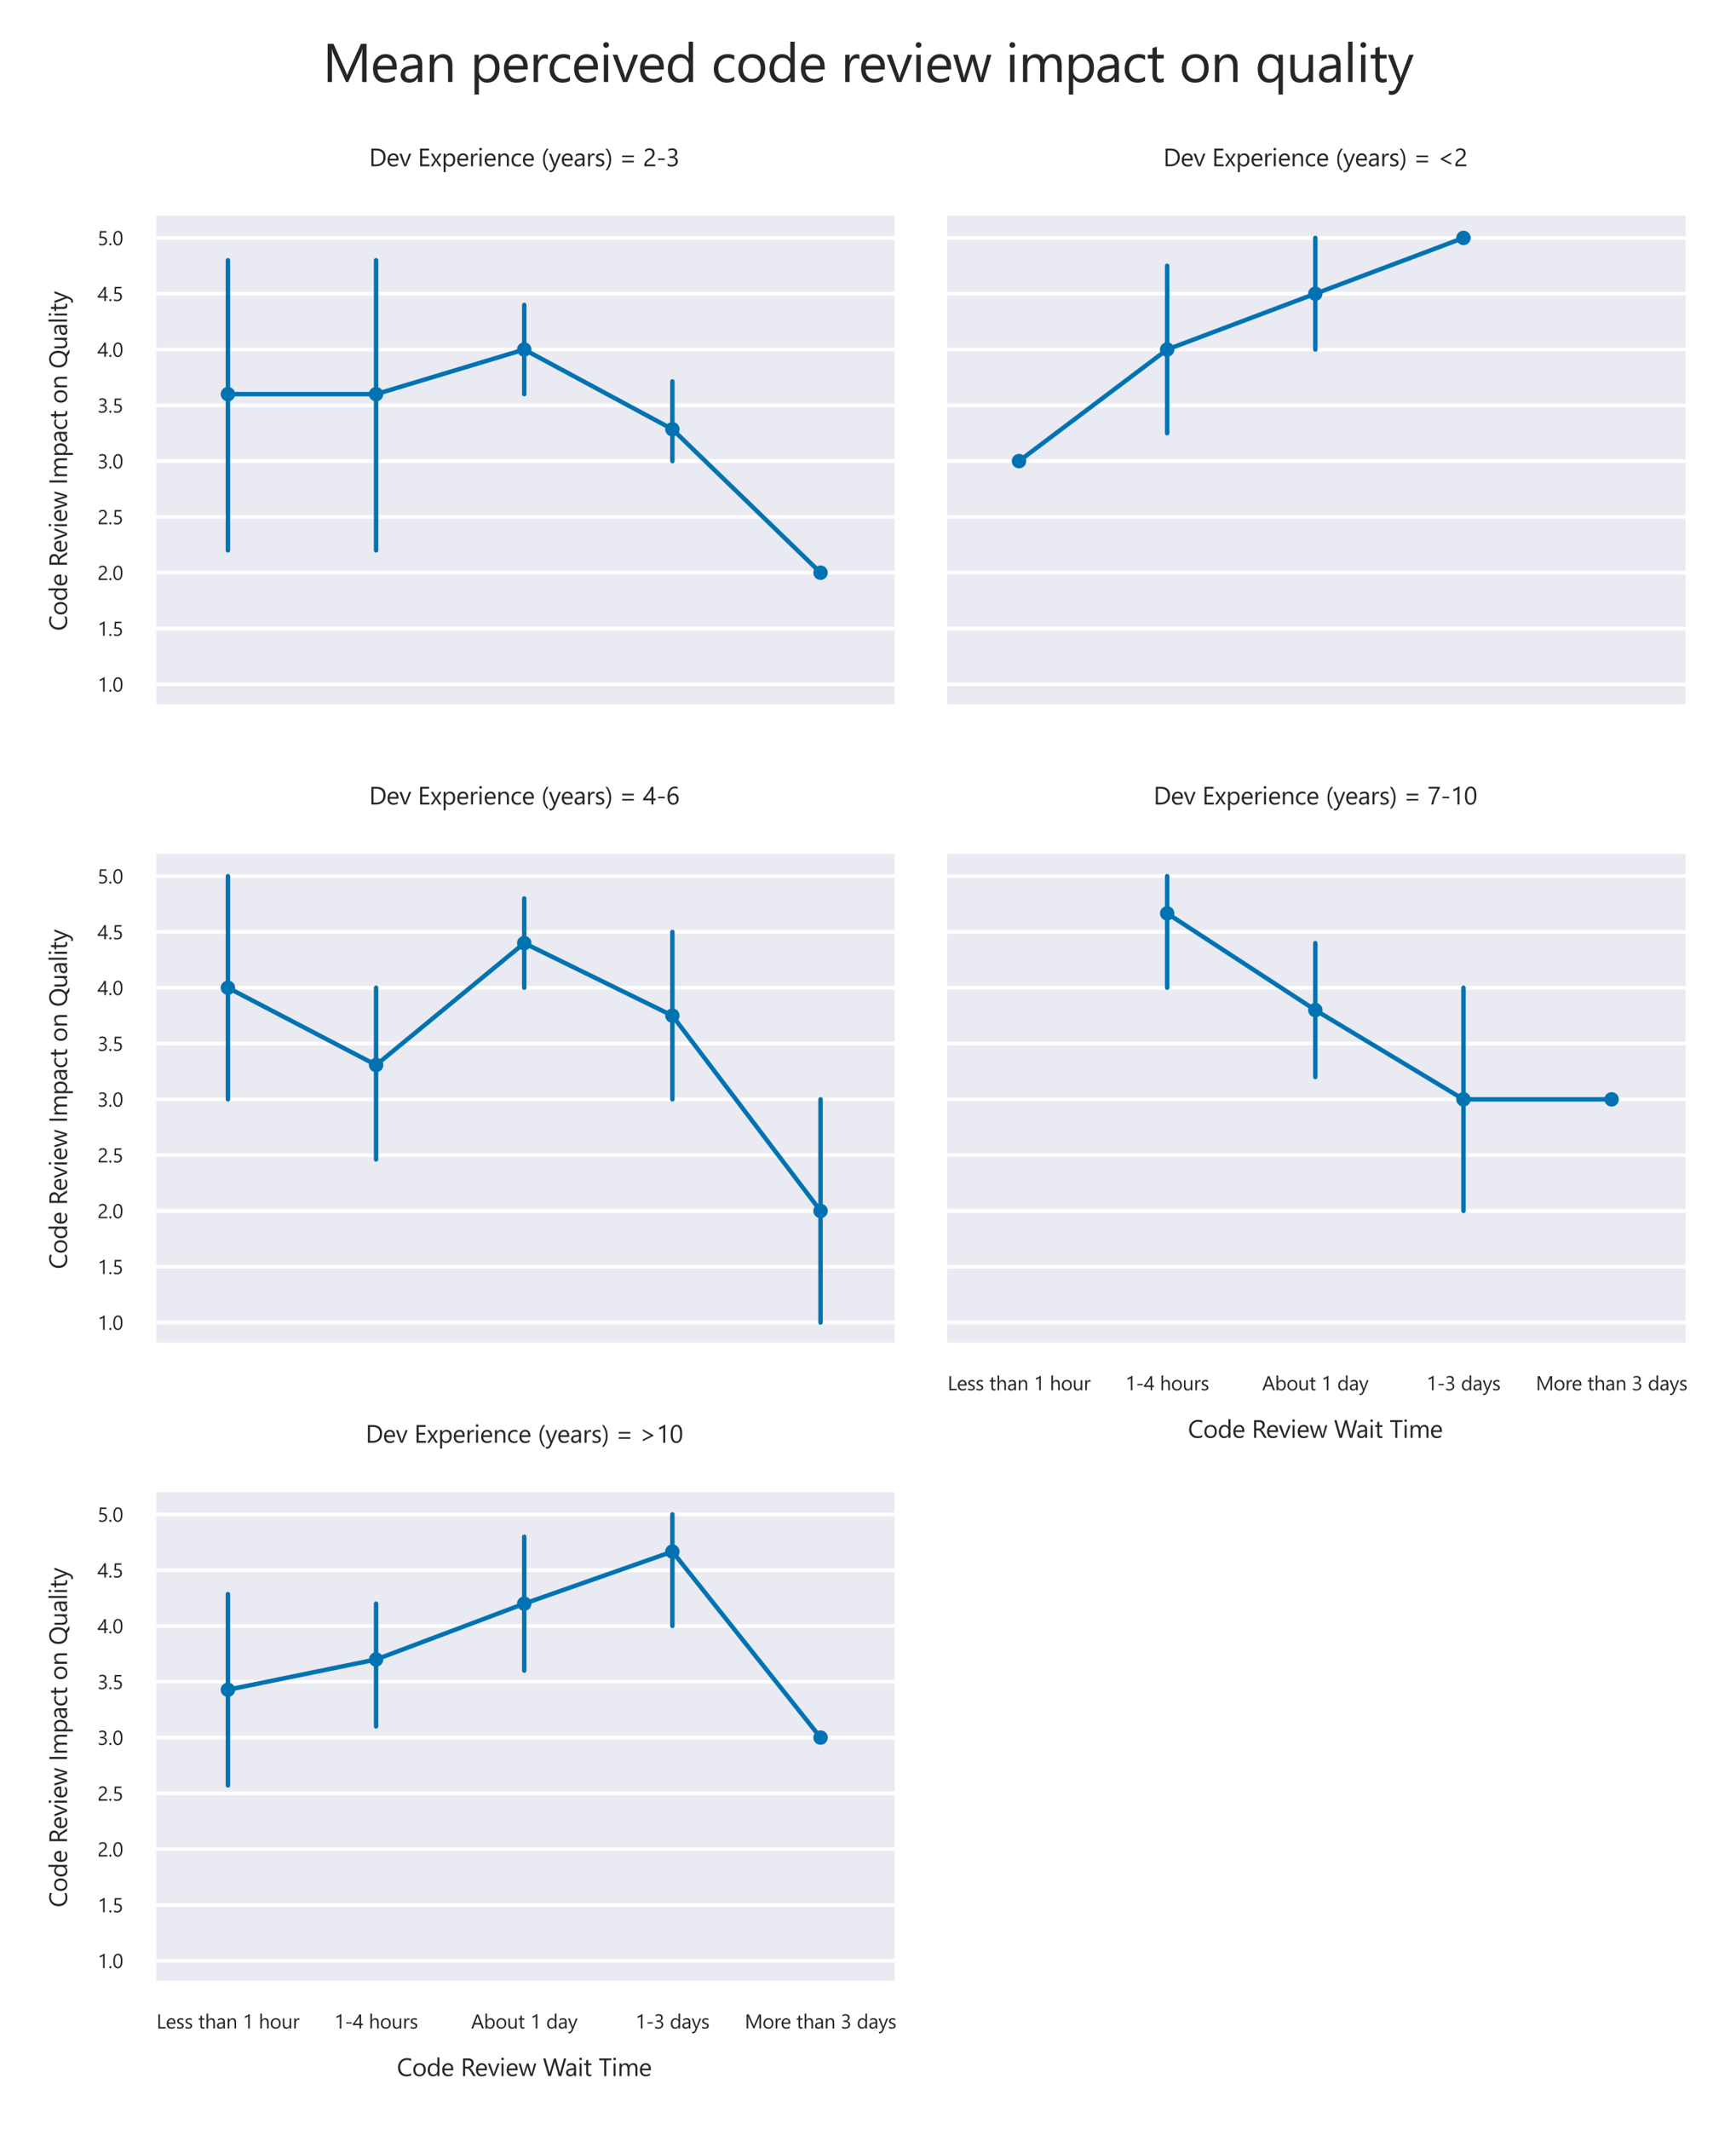 <?xml version="1.0" encoding="utf-8" standalone="no"?>
<!DOCTYPE svg PUBLIC "-//W3C//DTD SVG 1.1//EN"
  "http://www.w3.org/Graphics/SVG/1.1/DTD/svg11.dtd">
<svg xmlns:xlink="http://www.w3.org/1999/xlink" width="704.4pt" height="864pt" viewBox="0 0 704.4 864" xmlns="http://www.w3.org/2000/svg" version="1.1">
 <defs>
  <style type="text/css">*{stroke-linejoin: round; stroke-linecap: butt}</style>
 </defs>
 <g id="figure_1">
  <g id="patch_1">
   <path d="M 0 864 
L 704.4 864 
L 704.4 0 
L 0 0 
z
" style="fill: #ffffff"/>
  </g>
  <g id="axes_1">
   <g id="patch_2">
    <path d="M 62.43 286.593 
L 363.003 286.593 
L 363.003 87.44 
L 62.43 87.44 
z
" style="fill: #eaeaf2"/>
   </g>
   <g id="matplotlib.axis_1">
    <g id="xtick_1"/>
    <g id="xtick_2"/>
    <g id="xtick_3"/>
    <g id="xtick_4"/>
    <g id="xtick_5"/>
   </g>
   <g id="matplotlib.axis_2">
    <g id="ytick_1">
     <g id="line2d_1">
      <path d="M 62.43 277.541 
L 363.003 277.541 
" clip-path="url(#ped6b0b5a6e)" style="fill: none; stroke: #ffffff; stroke-width: 1.5; stroke-linecap: round"/>
     </g>
     <g id="text_1">
      <!-- 1.0 -->
      <g style="fill: #262626" transform="translate(39.57 280.502) scale(0.08 -0.08)">
       <defs>
        <path id="SegoeUI-31" d="M 2263 0 
L 1750 0 
L 1750 3872 
Q 1691 3813 1577 3736 
Q 1463 3659 1320 3584 
Q 1178 3509 1020 3443 
Q 863 3378 713 3341 
L 713 3859 
Q 881 3906 1070 3986 
Q 1259 4066 1442 4164 
Q 1625 4263 1787 4370 
Q 1950 4478 2069 4581 
L 2263 4581 
L 2263 0 
z
" transform="scale(0.016)"/>
        <path id="SegoeUI-2e" d="M 697 -69 
Q 553 -69 451 34 
Q 350 138 350 281 
Q 350 425 451 529 
Q 553 634 697 634 
Q 844 634 947 529 
Q 1050 425 1050 281 
Q 1050 138 947 34 
Q 844 -69 697 -69 
z
" transform="scale(0.016)"/>
        <path id="SegoeUI-30" d="M 3188 2259 
Q 3188 1697 3086 1262 
Q 2984 828 2792 529 
Q 2600 231 2320 76 
Q 2041 -78 1684 -78 
Q 1347 -78 1083 70 
Q 819 219 637 503 
Q 456 788 362 1202 
Q 269 1616 269 2150 
Q 269 2738 367 3188 
Q 466 3638 656 3942 
Q 847 4247 1130 4401 
Q 1413 4556 1778 4556 
Q 3188 4556 3188 2259 
z
M 2663 2209 
Q 2663 4122 1753 4122 
Q 794 4122 794 2175 
Q 794 359 1734 359 
Q 2663 359 2663 2209 
z
" transform="scale(0.016)"/>
       </defs>
       <use xlink:href="#SegoeUI-31"/>
       <use xlink:href="#SegoeUI-2e" x="53.906"/>
       <use xlink:href="#SegoeUI-30" x="75.586"/>
      </g>
     </g>
    </g>
    <g id="ytick_2">
     <g id="line2d_2">
      <path d="M 62.43 254.91 
L 363.003 254.91 
" clip-path="url(#ped6b0b5a6e)" style="fill: none; stroke: #ffffff; stroke-width: 1.5; stroke-linecap: round"/>
     </g>
     <g id="text_2">
      <!-- 1.5 -->
      <g style="fill: #262626" transform="translate(39.57 257.871) scale(0.08 -0.08)">
       <defs>
        <path id="SegoeUI-35" d="M 3028 1369 
Q 3028 1041 2915 775 
Q 2803 509 2595 318 
Q 2388 128 2094 25 
Q 1800 -78 1441 -78 
Q 816 -78 513 109 
L 513 653 
Q 969 359 1447 359 
Q 1691 359 1886 431 
Q 2081 503 2218 631 
Q 2356 759 2429 940 
Q 2503 1122 2503 1338 
Q 2503 1775 2209 2023 
Q 1916 2272 1356 2272 
Q 1266 2272 1166 2269 
Q 1066 2266 966 2261 
Q 866 2256 770 2250 
Q 675 2244 597 2234 
L 750 4481 
L 2822 4481 
L 2822 4019 
L 1194 4019 
L 1103 2703 
Q 1203 2709 1315 2714 
Q 1428 2719 1516 2719 
Q 1872 2719 2153 2625 
Q 2434 2531 2629 2357 
Q 2825 2184 2926 1932 
Q 3028 1681 3028 1369 
z
" transform="scale(0.016)"/>
       </defs>
       <use xlink:href="#SegoeUI-31"/>
       <use xlink:href="#SegoeUI-2e" x="53.906"/>
       <use xlink:href="#SegoeUI-35" x="75.586"/>
      </g>
     </g>
    </g>
    <g id="ytick_3">
     <g id="line2d_3">
      <path d="M 62.43 232.279 
L 363.003 232.279 
" clip-path="url(#ped6b0b5a6e)" style="fill: none; stroke: #ffffff; stroke-width: 1.5; stroke-linecap: round"/>
     </g>
     <g id="text_3">
      <!-- 2.0 -->
      <g style="fill: #262626" transform="translate(39.57 235.24) scale(0.08 -0.08)">
       <defs>
        <path id="SegoeUI-32" d="M 2413 3306 
Q 2413 3513 2348 3666 
Q 2284 3819 2173 3920 
Q 2063 4022 1913 4072 
Q 1763 4122 1588 4122 
Q 1438 4122 1294 4081 
Q 1150 4041 1014 3969 
Q 878 3897 751 3797 
Q 625 3697 516 3575 
L 516 4125 
Q 731 4334 998 4445 
Q 1266 4556 1650 4556 
Q 1925 4556 2159 4476 
Q 2394 4397 2566 4244 
Q 2738 4091 2836 3866 
Q 2934 3641 2934 3350 
Q 2934 3084 2873 2868 
Q 2813 2653 2689 2462 
Q 2566 2272 2378 2097 
Q 2191 1922 1938 1741 
Q 1622 1516 1417 1356 
Q 1213 1197 1092 1058 
Q 972 919 923 780 
Q 875 641 875 459 
L 3106 459 
L 3106 0 
L 341 0 
L 341 222 
Q 341 509 403 728 
Q 466 947 609 1144 
Q 753 1341 986 1537 
Q 1219 1734 1556 1981 
Q 1800 2156 1964 2315 
Q 2128 2475 2228 2634 
Q 2328 2794 2370 2958 
Q 2413 3122 2413 3306 
z
" transform="scale(0.016)"/>
       </defs>
       <use xlink:href="#SegoeUI-32"/>
       <use xlink:href="#SegoeUI-2e" x="53.906"/>
       <use xlink:href="#SegoeUI-30" x="75.586"/>
      </g>
     </g>
    </g>
    <g id="ytick_4">
     <g id="line2d_4">
      <path d="M 62.43 209.648 
L 363.003 209.648 
" clip-path="url(#ped6b0b5a6e)" style="fill: none; stroke: #ffffff; stroke-width: 1.5; stroke-linecap: round"/>
     </g>
     <g id="text_4">
      <!-- 2.5 -->
      <g style="fill: #262626" transform="translate(39.57 212.609) scale(0.08 -0.08)">
       <use xlink:href="#SegoeUI-32"/>
       <use xlink:href="#SegoeUI-2e" x="53.906"/>
       <use xlink:href="#SegoeUI-35" x="75.586"/>
      </g>
     </g>
    </g>
    <g id="ytick_5">
     <g id="line2d_5">
      <path d="M 62.43 187.017 
L 363.003 187.017 
" clip-path="url(#ped6b0b5a6e)" style="fill: none; stroke: #ffffff; stroke-width: 1.5; stroke-linecap: round"/>
     </g>
     <g id="text_5">
      <!-- 3.0 -->
      <g style="fill: #262626" transform="translate(39.57 189.978) scale(0.08 -0.08)">
       <defs>
        <path id="SegoeUI-33" d="M 2978 1269 
Q 2978 966 2864 717 
Q 2750 469 2542 292 
Q 2334 116 2043 19 
Q 1753 -78 1403 -78 
Q 763 -78 384 166 
L 384 716 
Q 838 359 1422 359 
Q 1656 359 1845 418 
Q 2034 478 2170 590 
Q 2306 703 2379 862 
Q 2453 1022 2453 1222 
Q 2453 2100 1203 2100 
L 831 2100 
L 831 2534 
L 1184 2534 
Q 2291 2534 2291 3359 
Q 2291 4122 1447 4122 
Q 972 4122 556 3803 
L 556 4300 
Q 984 4556 1575 4556 
Q 1856 4556 2084 4478 
Q 2313 4400 2475 4259 
Q 2638 4119 2727 3922 
Q 2816 3725 2816 3488 
Q 2816 2603 1922 2350 
L 1922 2338 
Q 2150 2313 2344 2227 
Q 2538 2141 2678 2003 
Q 2819 1866 2898 1680 
Q 2978 1494 2978 1269 
z
" transform="scale(0.016)"/>
       </defs>
       <use xlink:href="#SegoeUI-33"/>
       <use xlink:href="#SegoeUI-2e" x="53.906"/>
       <use xlink:href="#SegoeUI-30" x="75.586"/>
      </g>
     </g>
    </g>
    <g id="ytick_6">
     <g id="line2d_6">
      <path d="M 62.43 164.386 
L 363.003 164.386 
" clip-path="url(#ped6b0b5a6e)" style="fill: none; stroke: #ffffff; stroke-width: 1.5; stroke-linecap: round"/>
     </g>
     <g id="text_6">
      <!-- 3.5 -->
      <g style="fill: #262626" transform="translate(39.57 167.347) scale(0.08 -0.08)">
       <use xlink:href="#SegoeUI-33"/>
       <use xlink:href="#SegoeUI-2e" x="53.906"/>
       <use xlink:href="#SegoeUI-35" x="75.586"/>
      </g>
     </g>
    </g>
    <g id="ytick_7">
     <g id="line2d_7">
      <path d="M 62.43 141.755 
L 363.003 141.755 
" clip-path="url(#ped6b0b5a6e)" style="fill: none; stroke: #ffffff; stroke-width: 1.5; stroke-linecap: round"/>
     </g>
     <g id="text_7">
      <!-- 4.0 -->
      <g style="fill: #262626" transform="translate(39.57 144.716) scale(0.08 -0.08)">
       <defs>
        <path id="SegoeUI-34" d="M 2656 4481 
L 2656 1522 
L 3231 1522 
L 3231 1053 
L 2656 1053 
L 2656 0 
L 2150 0 
L 2150 1053 
L 44 1053 
L 44 1497 
Q 338 1828 638 2204 
Q 938 2581 1211 2968 
Q 1484 3356 1717 3742 
Q 1950 4128 2109 4481 
L 2656 4481 
z
M 622 1522 
L 2150 1522 
L 2150 3716 
Q 1916 3306 1706 2984 
Q 1497 2663 1308 2400 
Q 1119 2138 947 1925 
Q 775 1713 622 1522 
z
" transform="scale(0.016)"/>
       </defs>
       <use xlink:href="#SegoeUI-34"/>
       <use xlink:href="#SegoeUI-2e" x="53.906"/>
       <use xlink:href="#SegoeUI-30" x="75.586"/>
      </g>
     </g>
    </g>
    <g id="ytick_8">
     <g id="line2d_8">
      <path d="M 62.43 119.123 
L 363.003 119.123 
" clip-path="url(#ped6b0b5a6e)" style="fill: none; stroke: #ffffff; stroke-width: 1.5; stroke-linecap: round"/>
     </g>
     <g id="text_8">
      <!-- 4.5 -->
      <g style="fill: #262626" transform="translate(39.57 122.085) scale(0.08 -0.08)">
       <use xlink:href="#SegoeUI-34"/>
       <use xlink:href="#SegoeUI-2e" x="53.906"/>
       <use xlink:href="#SegoeUI-35" x="75.586"/>
      </g>
     </g>
    </g>
    <g id="ytick_9">
     <g id="line2d_9">
      <path d="M 62.43 96.492 
L 363.003 96.492 
" clip-path="url(#ped6b0b5a6e)" style="fill: none; stroke: #ffffff; stroke-width: 1.5; stroke-linecap: round"/>
     </g>
     <g id="text_9">
      <!-- 5.0 -->
      <g style="fill: #262626" transform="translate(39.57 99.454) scale(0.08 -0.08)">
       <use xlink:href="#SegoeUI-35"/>
       <use xlink:href="#SegoeUI-2e" x="53.906"/>
       <use xlink:href="#SegoeUI-30" x="75.586"/>
      </g>
     </g>
    </g>
    <g id="text_10">
     <!-- Code Review Impact on Quality -->
     <g style="fill: #262626" transform="translate(27.217 255.877) rotate(-90) scale(0.1 -0.1)">
      <defs>
       <path id="SegoeUI-43" d="M 3638 188 
Q 3141 -75 2400 -75 
Q 1444 -75 869 540 
Q 294 1156 294 2156 
Q 294 3231 941 3893 
Q 1588 4556 2581 4556 
Q 3219 4556 3638 4372 
L 3638 3813 
Q 3156 4081 2575 4081 
Q 1803 4081 1323 3565 
Q 844 3050 844 2188 
Q 844 1369 1292 883 
Q 1741 397 2469 397 
Q 3144 397 3638 697 
L 3638 188 
z
" transform="scale(0.016)"/>
       <path id="SegoeUI-6f" d="M 1856 -75 
Q 1147 -75 723 373 
Q 300 822 300 1563 
Q 300 2369 740 2822 
Q 1181 3275 1931 3275 
Q 2647 3275 3048 2834 
Q 3450 2394 3450 1613 
Q 3450 847 3017 386 
Q 2584 -75 1856 -75 
z
M 1894 2844 
Q 1400 2844 1112 2508 
Q 825 2172 825 1581 
Q 825 1013 1115 684 
Q 1406 356 1894 356 
Q 2391 356 2658 678 
Q 2925 1000 2925 1594 
Q 2925 2194 2658 2519 
Q 2391 2844 1894 2844 
z
" transform="scale(0.016)"/>
       <path id="SegoeUI-64" d="M 3250 0 
L 2738 0 
L 2738 544 
L 2725 544 
Q 2369 -75 1625 -75 
Q 1022 -75 661 354 
Q 300 784 300 1525 
Q 300 2319 700 2797 
Q 1100 3275 1766 3275 
Q 2425 3275 2725 2756 
L 2738 2756 
L 2738 4738 
L 3250 4738 
L 3250 0 
z
M 2738 1447 
L 2738 1919 
Q 2738 2306 2481 2575 
Q 2225 2844 1831 2844 
Q 1363 2844 1094 2500 
Q 825 2156 825 1550 
Q 825 997 1083 676 
Q 1341 356 1775 356 
Q 2203 356 2470 665 
Q 2738 975 2738 1447 
z
" transform="scale(0.016)"/>
       <path id="SegoeUI-65" d="M 3091 1472 
L 831 1472 
Q 844 938 1119 647 
Q 1394 356 1875 356 
Q 2416 356 2869 713 
L 2869 231 
Q 2447 -75 1753 -75 
Q 1075 -75 687 361 
Q 300 797 300 1588 
Q 300 2334 723 2804 
Q 1147 3275 1775 3275 
Q 2403 3275 2747 2869 
Q 3091 2463 3091 1741 
L 3091 1472 
z
M 2566 1906 
Q 2563 2350 2352 2597 
Q 2141 2844 1766 2844 
Q 1403 2844 1150 2584 
Q 897 2325 838 1906 
L 2566 1906 
z
" transform="scale(0.016)"/>
       <path id="SegoeUI-20" transform="scale(0.016)"/>
       <path id="SegoeUI-52" d="M 3800 0 
L 3175 0 
L 2425 1256 
Q 2322 1431 2225 1554 
Q 2128 1678 2026 1756 
Q 1925 1834 1808 1870 
Q 1691 1906 1544 1906 
L 1113 1906 
L 1113 0 
L 588 0 
L 588 4481 
L 1925 4481 
Q 2219 4481 2467 4407 
Q 2716 4334 2898 4184 
Q 3081 4034 3184 3811 
Q 3288 3588 3288 3288 
Q 3288 3053 3217 2858 
Q 3147 2663 3017 2509 
Q 2888 2356 2705 2248 
Q 2522 2141 2294 2081 
L 2294 2069 
Q 2406 2019 2489 1955 
Q 2572 1891 2647 1803 
Q 2722 1716 2795 1605 
Q 2869 1494 2959 1347 
L 3800 0 
z
M 1113 4006 
L 1113 2381 
L 1825 2381 
Q 2022 2381 2189 2440 
Q 2356 2500 2478 2611 
Q 2600 2722 2669 2883 
Q 2738 3044 2738 3244 
Q 2738 3603 2505 3804 
Q 2272 4006 1831 4006 
L 1113 4006 
z
" transform="scale(0.016)"/>
       <path id="SegoeUI-76" d="M 3034 3200 
L 1759 0 
L 1256 0 
L 44 3200 
L 606 3200 
L 1419 875 
Q 1509 619 1531 428 
L 1544 428 
Q 1575 669 1644 863 
L 2494 3200 
L 3034 3200 
z
" transform="scale(0.016)"/>
       <path id="SegoeUI-69" d="M 781 4013 
Q 644 4013 547 4106 
Q 450 4200 450 4344 
Q 450 4488 547 4583 
Q 644 4678 781 4678 
Q 922 4678 1020 4583 
Q 1119 4488 1119 4344 
Q 1119 4206 1020 4109 
Q 922 4013 781 4013 
z
M 1031 0 
L 519 0 
L 519 3200 
L 1031 3200 
L 1031 0 
z
" transform="scale(0.016)"/>
       <path id="SegoeUI-77" d="M 4550 3200 
L 3591 0 
L 3059 0 
L 2400 2291 
Q 2363 2422 2350 2588 
L 2338 2588 
Q 2328 2475 2272 2297 
L 1556 0 
L 1044 0 
L 75 3200 
L 613 3200 
L 1275 794 
Q 1306 684 1319 506 
L 1344 506 
Q 1353 644 1400 800 
L 2138 3200 
L 2606 3200 
L 3269 788 
Q 3300 672 3316 500 
L 3341 500 
Q 3347 622 3394 788 
L 4044 3200 
L 4550 3200 
z
" transform="scale(0.016)"/>
       <path id="SegoeUI-49" d="M 1113 0 
L 588 0 
L 588 4481 
L 1113 4481 
L 1113 0 
z
" transform="scale(0.016)"/>
       <path id="SegoeUI-6d" d="M 5063 0 
L 4550 0 
L 4550 1838 
Q 4550 2369 4386 2606 
Q 4222 2844 3834 2844 
Q 3506 2844 3276 2544 
Q 3047 2244 3047 1825 
L 3047 0 
L 2534 0 
L 2534 1900 
Q 2534 2844 1806 2844 
Q 1469 2844 1250 2561 
Q 1031 2278 1031 1825 
L 1031 0 
L 519 0 
L 519 3200 
L 1031 3200 
L 1031 2694 
L 1044 2694 
Q 1384 3275 2038 3275 
Q 2366 3275 2609 3092 
Q 2853 2909 2944 2613 
Q 3300 3275 4006 3275 
Q 5063 3275 5063 1972 
L 5063 0 
z
" transform="scale(0.016)"/>
       <path id="SegoeUI-70" d="M 1044 463 
L 1031 463 
L 1031 -1472 
L 519 -1472 
L 519 3200 
L 1031 3200 
L 1031 2638 
L 1044 2638 
Q 1422 3275 2150 3275 
Q 2769 3275 3116 2845 
Q 3463 2416 3463 1694 
Q 3463 891 3072 408 
Q 2681 -75 2003 -75 
Q 1381 -75 1044 463 
z
M 1031 1753 
L 1031 1306 
Q 1031 909 1289 632 
Q 1547 356 1944 356 
Q 2409 356 2673 712 
Q 2938 1069 2938 1703 
Q 2938 2238 2691 2541 
Q 2444 2844 2022 2844 
Q 1575 2844 1303 2533 
Q 1031 2222 1031 1753 
z
" transform="scale(0.016)"/>
       <path id="SegoeUI-61" d="M 2809 0 
L 2297 0 
L 2297 500 
L 2284 500 
Q 1950 -75 1300 -75 
Q 822 -75 551 178 
Q 281 431 281 850 
Q 281 1747 1338 1894 
L 2297 2028 
Q 2297 2844 1638 2844 
Q 1059 2844 594 2450 
L 594 2975 
Q 1066 3275 1681 3275 
Q 2809 3275 2809 2081 
L 2809 0 
z
M 2297 1619 
L 1525 1513 
Q 1169 1463 987 1336 
Q 806 1209 806 888 
Q 806 653 973 504 
Q 1141 356 1419 356 
Q 1800 356 2048 623 
Q 2297 891 2297 1300 
L 2297 1619 
z
" transform="scale(0.016)"/>
       <path id="SegoeUI-63" d="M 2700 147 
Q 2331 -75 1825 -75 
Q 1141 -75 720 370 
Q 300 816 300 1525 
Q 300 2316 753 2795 
Q 1206 3275 1963 3275 
Q 2384 3275 2706 3119 
L 2706 2594 
Q 2350 2844 1944 2844 
Q 1453 2844 1139 2492 
Q 825 2141 825 1569 
Q 825 1006 1120 681 
Q 1416 356 1913 356 
Q 2331 356 2700 634 
L 2700 147 
z
" transform="scale(0.016)"/>
       <path id="SegoeUI-74" d="M 2003 31 
Q 1822 -69 1525 -69 
Q 684 -69 684 869 
L 684 2763 
L 134 2763 
L 134 3200 
L 684 3200 
L 684 3981 
L 1197 4147 
L 1197 3200 
L 2003 3200 
L 2003 2763 
L 1197 2763 
L 1197 959 
Q 1197 638 1306 500 
Q 1416 363 1669 363 
Q 1863 363 2003 469 
L 2003 31 
z
" transform="scale(0.016)"/>
       <path id="SegoeUI-6e" d="M 3175 0 
L 2663 0 
L 2663 1825 
Q 2663 2844 1919 2844 
Q 1534 2844 1282 2555 
Q 1031 2266 1031 1825 
L 1031 0 
L 519 0 
L 519 3200 
L 1031 3200 
L 1031 2669 
L 1044 2669 
Q 1406 3275 2094 3275 
Q 2619 3275 2897 2936 
Q 3175 2597 3175 1956 
L 3175 0 
z
" transform="scale(0.016)"/>
       <path id="SegoeUI-51" d="M 2394 -75 
Q 1444 -75 866 553 
Q 294 1181 294 2188 
Q 294 3272 878 3913 
Q 1466 4556 2469 4556 
Q 3394 4556 3963 3931 
Q 4531 3306 4531 2297 
Q 4531 1200 3950 563 
Q 3813 409 3656 300 
L 4916 -603 
L 3963 -603 
L 3119 28 
Q 2788 -75 2394 -75 
z
M 2431 4081 
Q 1725 4081 1284 3572 
Q 844 3063 844 2234 
Q 844 1409 1272 900 
Q 1703 397 2394 397 
Q 3131 397 3556 878 
Q 3981 1359 3981 2225 
Q 3981 3116 3569 3597 
Q 3156 4081 2431 4081 
z
" transform="scale(0.016)"/>
       <path id="SegoeUI-75" d="M 3106 0 
L 2594 0 
L 2594 506 
L 2581 506 
Q 2263 -75 1594 -75 
Q 450 -75 450 1288 
L 450 3200 
L 959 3200 
L 959 1369 
Q 959 356 1734 356 
Q 2109 356 2351 632 
Q 2594 909 2594 1356 
L 2594 3200 
L 3106 3200 
L 3106 0 
z
" transform="scale(0.016)"/>
       <path id="SegoeUI-6c" d="M 1031 0 
L 519 0 
L 519 4738 
L 1031 4738 
L 1031 0 
z
" transform="scale(0.016)"/>
       <path id="SegoeUI-79" d="M 3066 3200 
L 1594 -513 
Q 1200 -1506 488 -1506 
Q 288 -1506 153 -1466 
L 153 -1006 
Q 319 -1063 456 -1063 
Q 844 -1063 1038 -600 
L 1294 6 
L 44 3200 
L 613 3200 
L 1478 738 
Q 1494 691 1544 494 
L 1563 494 
Q 1578 569 1625 731 
L 2534 3200 
L 3066 3200 
z
" transform="scale(0.016)"/>
      </defs>
      <use xlink:href="#SegoeUI-43"/>
      <use xlink:href="#SegoeUI-6f" x="61.914"/>
      <use xlink:href="#SegoeUI-64" x="120.508"/>
      <use xlink:href="#SegoeUI-65" x="179.395"/>
      <use xlink:href="#SegoeUI-20" x="231.689"/>
      <use xlink:href="#SegoeUI-52" x="259.082"/>
      <use xlink:href="#SegoeUI-65" x="316.146"/>
      <use xlink:href="#SegoeUI-76" x="368.441"/>
      <use xlink:href="#SegoeUI-69" x="416.342"/>
      <use xlink:href="#SegoeUI-65" x="440.561"/>
      <use xlink:href="#SegoeUI-77" x="492.855"/>
      <use xlink:href="#SegoeUI-20" x="565.121"/>
      <use xlink:href="#SegoeUI-49" x="592.514"/>
      <use xlink:href="#SegoeUI-6d" x="619.125"/>
      <use xlink:href="#SegoeUI-70" x="705.258"/>
      <use xlink:href="#SegoeUI-61" x="762.672"/>
      <use xlink:href="#SegoeUI-63" x="813.551"/>
      <use xlink:href="#SegoeUI-74" x="859.742"/>
      <use xlink:href="#SegoeUI-20" x="893.629"/>
      <use xlink:href="#SegoeUI-6f" x="921.021"/>
      <use xlink:href="#SegoeUI-6e" x="979.615"/>
      <use xlink:href="#SegoeUI-20" x="1036.207"/>
      <use xlink:href="#SegoeUI-51" x="1063.6"/>
      <use xlink:href="#SegoeUI-75" x="1138.99"/>
      <use xlink:href="#SegoeUI-61" x="1195.582"/>
      <use xlink:href="#SegoeUI-6c" x="1246.461"/>
      <use xlink:href="#SegoeUI-69" x="1270.68"/>
      <use xlink:href="#SegoeUI-74" x="1294.898"/>
      <use xlink:href="#SegoeUI-79" x="1328.785"/>
     </g>
    </g>
   </g>
   <g id="line2d_10">
    <path d="M 92.487 159.859 
L 152.602 159.859 
L 212.717 141.755 
L 272.831 174.085 
L 332.946 232.279 
" clip-path="url(#ped6b0b5a6e)" style="fill: none; stroke: #0173b2; stroke-width: 1.8; stroke-linecap: round"/>
    <defs>
     <path id="m9df0fa05ec" d="M 0 2.256 
C 0.598 2.256 1.172 2.018 1.595 1.595 
C 2.018 1.172 2.256 0.598 2.256 0 
C 2.256 -0.598 2.018 -1.172 1.595 -1.595 
C 1.172 -2.018 0.598 -2.256 0 -2.256 
C -0.598 -2.256 -1.172 -2.018 -1.595 -1.595 
C -2.018 -1.172 -2.256 -0.598 -2.256 0 
C -2.256 0.598 -2.018 1.172 -1.595 1.595 
C -1.172 2.018 -0.598 2.256 0 2.256 
z
" style="stroke: #0173b2; stroke-width: 1.35"/>
    </defs>
    <g clip-path="url(#ped6b0b5a6e)">
     <use xlink:href="#m9df0fa05ec" x="92.487" y="159.859" style="fill: #0173b2; stroke: #0173b2; stroke-width: 1.35"/>
     <use xlink:href="#m9df0fa05ec" x="152.602" y="159.859" style="fill: #0173b2; stroke: #0173b2; stroke-width: 1.35"/>
     <use xlink:href="#m9df0fa05ec" x="212.717" y="141.755" style="fill: #0173b2; stroke: #0173b2; stroke-width: 1.35"/>
     <use xlink:href="#m9df0fa05ec" x="272.831" y="174.085" style="fill: #0173b2; stroke: #0173b2; stroke-width: 1.35"/>
     <use xlink:href="#m9df0fa05ec" x="332.946" y="232.279" style="fill: #0173b2; stroke: #0173b2; stroke-width: 1.35"/>
    </g>
   </g>
   <g id="line2d_11">
    <path d="M 92.487 223.226 
L 92.487 105.545 
" clip-path="url(#ped6b0b5a6e)" style="fill: none; stroke: #0173b2; stroke-width: 1.8; stroke-linecap: round"/>
   </g>
   <g id="line2d_12">
    <path d="M 152.602 223.226 
L 152.602 105.545 
" clip-path="url(#ped6b0b5a6e)" style="fill: none; stroke: #0173b2; stroke-width: 1.8; stroke-linecap: round"/>
   </g>
   <g id="line2d_13">
    <path d="M 212.717 159.859 
L 212.717 123.65 
" clip-path="url(#ped6b0b5a6e)" style="fill: none; stroke: #0173b2; stroke-width: 1.8; stroke-linecap: round"/>
   </g>
   <g id="line2d_14">
    <path d="M 272.831 187.017 
L 272.831 154.687 
" clip-path="url(#ped6b0b5a6e)" style="fill: none; stroke: #0173b2; stroke-width: 1.8; stroke-linecap: round"/>
   </g>
   <g id="line2d_15">
    <path clip-path="url(#ped6b0b5a6e)" style="fill: none; stroke: #0173b2; stroke-width: 1.8; stroke-linecap: round"/>
   </g>
   <g id="patch_3">
    <path d="M 62.43 286.593 
L 62.43 87.44 
" style="fill: none; stroke: #ffffff; stroke-width: 1.875; stroke-linejoin: miter; stroke-linecap: square"/>
   </g>
   <g id="patch_4">
    <path d="M 62.43 286.593 
L 363.003 286.593 
" style="fill: none; stroke: #ffffff; stroke-width: 1.875; stroke-linejoin: miter; stroke-linecap: square"/>
   </g>
   <g id="text_11">
    <!-- Dev Experience (years) = 2-3 -->
    <g style="fill: #262626" transform="translate(149.752 67.44) scale(0.1 -0.1)">
     <defs>
      <path id="SegoeUI-44" d="M 588 0 
L 588 4481 
L 1825 4481 
Q 4194 4481 4194 2297 
Q 4194 1259 3536 629 
Q 2878 0 1775 0 
L 588 0 
z
M 1113 4006 
L 1113 475 
L 1781 475 
Q 2663 475 3153 947 
Q 3644 1419 3644 2284 
Q 3644 4006 1813 4006 
L 1113 4006 
z
" transform="scale(0.016)"/>
      <path id="SegoeUI-45" d="M 2963 0 
L 588 0 
L 588 4481 
L 2863 4481 
L 2863 4006 
L 1113 4006 
L 1113 2516 
L 2731 2516 
L 2731 2044 
L 1113 2044 
L 1113 475 
L 2963 475 
L 2963 0 
z
" transform="scale(0.016)"/>
      <path id="SegoeUI-78" d="M 2856 3200 
L 1781 1581 
L 2838 0 
L 2241 0 
L 1613 1038 
Q 1553 1134 1472 1281 
L 1459 1281 
Q 1444 1253 1313 1038 
L 672 0 
L 81 0 
L 1172 1569 
L 128 3200 
L 725 3200 
L 1344 2106 
Q 1413 1984 1478 1856 
L 1491 1856 
L 2291 3200 
L 2856 3200 
z
" transform="scale(0.016)"/>
      <path id="SegoeUI-72" d="M 2188 2681 
Q 2053 2784 1800 2784 
Q 1472 2784 1251 2475 
Q 1031 2166 1031 1631 
L 1031 0 
L 519 0 
L 519 3200 
L 1031 3200 
L 1031 2541 
L 1044 2541 
Q 1153 2878 1378 3067 
Q 1603 3256 1881 3256 
Q 2081 3256 2188 3213 
L 2188 2681 
z
" transform="scale(0.016)"/>
      <path id="SegoeUI-28" d="M 1863 -1019 
L 1406 -1019 
Q 438 88 438 1709 
Q 438 3338 1406 4481 
L 1869 4481 
Q 888 3294 888 1716 
Q 888 150 1863 -1019 
z
" transform="scale(0.016)"/>
      <path id="SegoeUI-73" d="M 325 116 
L 325 666 
Q 744 356 1247 356 
Q 1922 356 1922 806 
Q 1922 934 1864 1023 
Q 1806 1113 1707 1181 
Q 1609 1250 1476 1304 
Q 1344 1359 1191 1419 
Q 978 1503 817 1589 
Q 656 1675 548 1783 
Q 441 1891 386 2028 
Q 331 2166 331 2350 
Q 331 2575 434 2748 
Q 538 2922 709 3039 
Q 881 3156 1101 3215 
Q 1322 3275 1556 3275 
Q 1972 3275 2300 3131 
L 2300 2613 
Q 1947 2844 1488 2844 
Q 1344 2844 1228 2811 
Q 1113 2778 1030 2718 
Q 947 2659 901 2576 
Q 856 2494 856 2394 
Q 856 2269 901 2184 
Q 947 2100 1034 2034 
Q 1122 1969 1247 1916 
Q 1372 1863 1531 1800 
Q 1744 1719 1912 1633 
Q 2081 1547 2200 1439 
Q 2319 1331 2383 1190 
Q 2447 1050 2447 856 
Q 2447 619 2342 444 
Q 2238 269 2063 153 
Q 1888 38 1659 -18 
Q 1431 -75 1181 -75 
Q 688 -75 325 116 
z
" transform="scale(0.016)"/>
      <path id="SegoeUI-29" d="M 531 -1019 
L 75 -1019 
Q 1050 150 1050 1716 
Q 1050 3294 69 4481 
L 531 4481 
Q 1506 3338 1506 1709 
Q 1506 88 531 -1019 
z
" transform="scale(0.016)"/>
      <path id="SegoeUI-3d" d="M 3663 2325 
L 725 2325 
L 725 2738 
L 3663 2738 
L 3663 2325 
z
M 3663 994 
L 725 994 
L 725 1406 
L 3663 1406 
L 3663 994 
z
" transform="scale(0.016)"/>
      <path id="SegoeUI-2d" d="M 2156 1581 
L 450 1581 
L 450 1984 
L 2156 1984 
L 2156 1581 
z
" transform="scale(0.016)"/>
     </defs>
     <use xlink:href="#SegoeUI-44"/>
     <use xlink:href="#SegoeUI-65" x="70.117"/>
     <use xlink:href="#SegoeUI-76" x="122.412"/>
     <use xlink:href="#SegoeUI-20" x="170.312"/>
     <use xlink:href="#SegoeUI-45" x="197.705"/>
     <use xlink:href="#SegoeUI-78" x="248.291"/>
     <use xlink:href="#SegoeUI-70" x="294.189"/>
     <use xlink:href="#SegoeUI-65" x="352.979"/>
     <use xlink:href="#SegoeUI-72" x="405.273"/>
     <use xlink:href="#SegoeUI-69" x="440.039"/>
     <use xlink:href="#SegoeUI-65" x="464.258"/>
     <use xlink:href="#SegoeUI-6e" x="516.553"/>
     <use xlink:href="#SegoeUI-63" x="573.145"/>
     <use xlink:href="#SegoeUI-65" x="619.336"/>
     <use xlink:href="#SegoeUI-20" x="671.631"/>
     <use xlink:href="#SegoeUI-28" x="699.023"/>
     <use xlink:href="#SegoeUI-79" x="729.199"/>
     <use xlink:href="#SegoeUI-65" x="777.088"/>
     <use xlink:href="#SegoeUI-61" x="829.383"/>
     <use xlink:href="#SegoeUI-72" x="880.262"/>
     <use xlink:href="#SegoeUI-73" x="915.652"/>
     <use xlink:href="#SegoeUI-29" x="958.084"/>
     <use xlink:href="#SegoeUI-20" x="988.26"/>
     <use xlink:href="#SegoeUI-3d" x="1015.652"/>
     <use xlink:href="#SegoeUI-20" x="1084.061"/>
     <use xlink:href="#SegoeUI-32" x="1111.453"/>
     <use xlink:href="#SegoeUI-2d" x="1165.359"/>
     <use xlink:href="#SegoeUI-33" x="1205.35"/>
    </g>
   </g>
  </g>
  <g id="axes_2">
   <g id="patch_5">
    <path d="M 383.415 286.593 
L 683.988 286.593 
L 683.988 87.44 
L 383.415 87.44 
z
" style="fill: #eaeaf2"/>
   </g>
   <g id="matplotlib.axis_3">
    <g id="xtick_6"/>
    <g id="xtick_7"/>
    <g id="xtick_8"/>
    <g id="xtick_9"/>
    <g id="xtick_10"/>
   </g>
   <g id="matplotlib.axis_4">
    <g id="ytick_10">
     <g id="line2d_16">
      <path d="M 383.415 277.541 
L 683.988 277.541 
" clip-path="url(#p98427b0b84)" style="fill: none; stroke: #ffffff; stroke-width: 1.5; stroke-linecap: round"/>
     </g>
    </g>
    <g id="ytick_11">
     <g id="line2d_17">
      <path d="M 383.415 254.91 
L 683.988 254.91 
" clip-path="url(#p98427b0b84)" style="fill: none; stroke: #ffffff; stroke-width: 1.5; stroke-linecap: round"/>
     </g>
    </g>
    <g id="ytick_12">
     <g id="line2d_18">
      <path d="M 383.415 232.279 
L 683.988 232.279 
" clip-path="url(#p98427b0b84)" style="fill: none; stroke: #ffffff; stroke-width: 1.5; stroke-linecap: round"/>
     </g>
    </g>
    <g id="ytick_13">
     <g id="line2d_19">
      <path d="M 383.415 209.648 
L 683.988 209.648 
" clip-path="url(#p98427b0b84)" style="fill: none; stroke: #ffffff; stroke-width: 1.5; stroke-linecap: round"/>
     </g>
    </g>
    <g id="ytick_14">
     <g id="line2d_20">
      <path d="M 383.415 187.017 
L 683.988 187.017 
" clip-path="url(#p98427b0b84)" style="fill: none; stroke: #ffffff; stroke-width: 1.5; stroke-linecap: round"/>
     </g>
    </g>
    <g id="ytick_15">
     <g id="line2d_21">
      <path d="M 383.415 164.386 
L 683.988 164.386 
" clip-path="url(#p98427b0b84)" style="fill: none; stroke: #ffffff; stroke-width: 1.5; stroke-linecap: round"/>
     </g>
    </g>
    <g id="ytick_16">
     <g id="line2d_22">
      <path d="M 383.415 141.755 
L 683.988 141.755 
" clip-path="url(#p98427b0b84)" style="fill: none; stroke: #ffffff; stroke-width: 1.5; stroke-linecap: round"/>
     </g>
    </g>
    <g id="ytick_17">
     <g id="line2d_23">
      <path d="M 383.415 119.123 
L 683.988 119.123 
" clip-path="url(#p98427b0b84)" style="fill: none; stroke: #ffffff; stroke-width: 1.5; stroke-linecap: round"/>
     </g>
    </g>
    <g id="ytick_18">
     <g id="line2d_24">
      <path d="M 383.415 96.492 
L 683.988 96.492 
" clip-path="url(#p98427b0b84)" style="fill: none; stroke: #ffffff; stroke-width: 1.5; stroke-linecap: round"/>
     </g>
    </g>
   </g>
   <g id="line2d_25">
    <path d="M 413.472 187.017 
L 473.587 141.755 
L 533.702 119.123 
L 593.816 96.492 
" clip-path="url(#p98427b0b84)" style="fill: none; stroke: #0173b2; stroke-width: 1.8; stroke-linecap: round"/>
    <g clip-path="url(#p98427b0b84)">
     <use xlink:href="#m9df0fa05ec" x="413.472" y="187.017" style="fill: #0173b2; stroke: #0173b2; stroke-width: 1.35"/>
     <use xlink:href="#m9df0fa05ec" x="473.587" y="141.755" style="fill: #0173b2; stroke: #0173b2; stroke-width: 1.35"/>
     <use xlink:href="#m9df0fa05ec" x="533.702" y="119.123" style="fill: #0173b2; stroke: #0173b2; stroke-width: 1.35"/>
     <use xlink:href="#m9df0fa05ec" x="593.816" y="96.492" style="fill: #0173b2; stroke: #0173b2; stroke-width: 1.35"/>
    </g>
   </g>
   <g id="line2d_26">
    <path d="M 413.472 187.017 
L 413.472 187.017 
" clip-path="url(#p98427b0b84)" style="fill: none; stroke: #0173b2; stroke-width: 1.8; stroke-linecap: round"/>
   </g>
   <g id="line2d_27">
    <path d="M 473.587 175.701 
L 473.587 107.808 
" clip-path="url(#p98427b0b84)" style="fill: none; stroke: #0173b2; stroke-width: 1.8; stroke-linecap: round"/>
   </g>
   <g id="line2d_28">
    <path d="M 533.702 141.755 
L 533.702 96.492 
" clip-path="url(#p98427b0b84)" style="fill: none; stroke: #0173b2; stroke-width: 1.8; stroke-linecap: round"/>
   </g>
   <g id="line2d_29">
    <path clip-path="url(#p98427b0b84)" style="fill: none; stroke: #0173b2; stroke-width: 1.8; stroke-linecap: round"/>
   </g>
   <g id="line2d_30">
    <path clip-path="url(#p98427b0b84)" style="fill: none; stroke: #0173b2; stroke-width: 1.8; stroke-linecap: round"/>
   </g>
   <g id="patch_6">
    <path d="M 383.415 286.593 
L 383.415 87.44 
" style="fill: none; stroke: #ffffff; stroke-width: 1.875; stroke-linejoin: miter; stroke-linecap: square"/>
   </g>
   <g id="patch_7">
    <path d="M 383.415 286.593 
L 683.988 286.593 
" style="fill: none; stroke: #ffffff; stroke-width: 1.875; stroke-linejoin: miter; stroke-linecap: square"/>
   </g>
   <g id="text_12">
    <!-- Dev Experience (years) = &lt;2 -->
    <g style="fill: #262626" transform="translate(472.012 67.44) scale(0.1 -0.1)">
     <defs>
      <path id="SegoeUI-3c" d="M 3538 397 
L 850 1747 
L 850 1931 
L 3538 3438 
L 3538 2969 
L 1531 1856 
L 1531 1844 
L 3538 863 
L 3538 397 
z
" transform="scale(0.016)"/>
     </defs>
     <use xlink:href="#SegoeUI-44"/>
     <use xlink:href="#SegoeUI-65" x="70.117"/>
     <use xlink:href="#SegoeUI-76" x="122.412"/>
     <use xlink:href="#SegoeUI-20" x="170.312"/>
     <use xlink:href="#SegoeUI-45" x="197.705"/>
     <use xlink:href="#SegoeUI-78" x="248.291"/>
     <use xlink:href="#SegoeUI-70" x="294.189"/>
     <use xlink:href="#SegoeUI-65" x="352.979"/>
     <use xlink:href="#SegoeUI-72" x="405.273"/>
     <use xlink:href="#SegoeUI-69" x="440.039"/>
     <use xlink:href="#SegoeUI-65" x="464.258"/>
     <use xlink:href="#SegoeUI-6e" x="516.553"/>
     <use xlink:href="#SegoeUI-63" x="573.145"/>
     <use xlink:href="#SegoeUI-65" x="619.336"/>
     <use xlink:href="#SegoeUI-20" x="671.631"/>
     <use xlink:href="#SegoeUI-28" x="699.023"/>
     <use xlink:href="#SegoeUI-79" x="729.199"/>
     <use xlink:href="#SegoeUI-65" x="777.088"/>
     <use xlink:href="#SegoeUI-61" x="829.383"/>
     <use xlink:href="#SegoeUI-72" x="880.262"/>
     <use xlink:href="#SegoeUI-73" x="915.652"/>
     <use xlink:href="#SegoeUI-29" x="958.084"/>
     <use xlink:href="#SegoeUI-20" x="988.26"/>
     <use xlink:href="#SegoeUI-3d" x="1015.652"/>
     <use xlink:href="#SegoeUI-20" x="1084.061"/>
     <use xlink:href="#SegoeUI-3c" x="1111.453"/>
     <use xlink:href="#SegoeUI-32" x="1179.861"/>
    </g>
   </g>
  </g>
  <g id="axes_3">
   <g id="patch_8">
    <path d="M 62.43 545.447 
L 363.003 545.447 
L 363.003 346.293 
L 62.43 346.293 
z
" style="fill: #eaeaf2"/>
   </g>
   <g id="matplotlib.axis_5">
    <g id="xtick_11"/>
    <g id="xtick_12"/>
    <g id="xtick_13"/>
    <g id="xtick_14"/>
    <g id="xtick_15"/>
   </g>
   <g id="matplotlib.axis_6">
    <g id="ytick_19">
     <g id="line2d_31">
      <path d="M 62.43 536.394 
L 363.003 536.394 
" clip-path="url(#p45e4e67bf2)" style="fill: none; stroke: #ffffff; stroke-width: 1.5; stroke-linecap: round"/>
     </g>
     <g id="text_13">
      <!-- 1.0 -->
      <g style="fill: #262626" transform="translate(39.57 539.355) scale(0.08 -0.08)">
       <use xlink:href="#SegoeUI-31"/>
       <use xlink:href="#SegoeUI-2e" x="53.906"/>
       <use xlink:href="#SegoeUI-30" x="75.586"/>
      </g>
     </g>
    </g>
    <g id="ytick_20">
     <g id="line2d_32">
      <path d="M 62.43 513.763 
L 363.003 513.763 
" clip-path="url(#p45e4e67bf2)" style="fill: none; stroke: #ffffff; stroke-width: 1.5; stroke-linecap: round"/>
     </g>
     <g id="text_14">
      <!-- 1.5 -->
      <g style="fill: #262626" transform="translate(39.57 516.724) scale(0.08 -0.08)">
       <use xlink:href="#SegoeUI-31"/>
       <use xlink:href="#SegoeUI-2e" x="53.906"/>
       <use xlink:href="#SegoeUI-35" x="75.586"/>
      </g>
     </g>
    </g>
    <g id="ytick_21">
     <g id="line2d_33">
      <path d="M 62.43 491.132 
L 363.003 491.132 
" clip-path="url(#p45e4e67bf2)" style="fill: none; stroke: #ffffff; stroke-width: 1.5; stroke-linecap: round"/>
     </g>
     <g id="text_15">
      <!-- 2.0 -->
      <g style="fill: #262626" transform="translate(39.57 494.093) scale(0.08 -0.08)">
       <use xlink:href="#SegoeUI-32"/>
       <use xlink:href="#SegoeUI-2e" x="53.906"/>
       <use xlink:href="#SegoeUI-30" x="75.586"/>
      </g>
     </g>
    </g>
    <g id="ytick_22">
     <g id="line2d_34">
      <path d="M 62.43 468.501 
L 363.003 468.501 
" clip-path="url(#p45e4e67bf2)" style="fill: none; stroke: #ffffff; stroke-width: 1.5; stroke-linecap: round"/>
     </g>
     <g id="text_16">
      <!-- 2.5 -->
      <g style="fill: #262626" transform="translate(39.57 471.462) scale(0.08 -0.08)">
       <use xlink:href="#SegoeUI-32"/>
       <use xlink:href="#SegoeUI-2e" x="53.906"/>
       <use xlink:href="#SegoeUI-35" x="75.586"/>
      </g>
     </g>
    </g>
    <g id="ytick_23">
     <g id="line2d_35">
      <path d="M 62.43 445.87 
L 363.003 445.87 
" clip-path="url(#p45e4e67bf2)" style="fill: none; stroke: #ffffff; stroke-width: 1.5; stroke-linecap: round"/>
     </g>
     <g id="text_17">
      <!-- 3.0 -->
      <g style="fill: #262626" transform="translate(39.57 448.831) scale(0.08 -0.08)">
       <use xlink:href="#SegoeUI-33"/>
       <use xlink:href="#SegoeUI-2e" x="53.906"/>
       <use xlink:href="#SegoeUI-30" x="75.586"/>
      </g>
     </g>
    </g>
    <g id="ytick_24">
     <g id="line2d_36">
      <path d="M 62.43 423.239 
L 363.003 423.239 
" clip-path="url(#p45e4e67bf2)" style="fill: none; stroke: #ffffff; stroke-width: 1.5; stroke-linecap: round"/>
     </g>
     <g id="text_18">
      <!-- 3.5 -->
      <g style="fill: #262626" transform="translate(39.57 426.2) scale(0.08 -0.08)">
       <use xlink:href="#SegoeUI-33"/>
       <use xlink:href="#SegoeUI-2e" x="53.906"/>
       <use xlink:href="#SegoeUI-35" x="75.586"/>
      </g>
     </g>
    </g>
    <g id="ytick_25">
     <g id="line2d_37">
      <path d="M 62.43 400.608 
L 363.003 400.608 
" clip-path="url(#p45e4e67bf2)" style="fill: none; stroke: #ffffff; stroke-width: 1.5; stroke-linecap: round"/>
     </g>
     <g id="text_19">
      <!-- 4.0 -->
      <g style="fill: #262626" transform="translate(39.57 403.569) scale(0.08 -0.08)">
       <use xlink:href="#SegoeUI-34"/>
       <use xlink:href="#SegoeUI-2e" x="53.906"/>
       <use xlink:href="#SegoeUI-30" x="75.586"/>
      </g>
     </g>
    </g>
    <g id="ytick_26">
     <g id="line2d_38">
      <path d="M 62.43 377.977 
L 363.003 377.977 
" clip-path="url(#p45e4e67bf2)" style="fill: none; stroke: #ffffff; stroke-width: 1.5; stroke-linecap: round"/>
     </g>
     <g id="text_20">
      <!-- 4.5 -->
      <g style="fill: #262626" transform="translate(39.57 380.938) scale(0.08 -0.08)">
       <use xlink:href="#SegoeUI-34"/>
       <use xlink:href="#SegoeUI-2e" x="53.906"/>
       <use xlink:href="#SegoeUI-35" x="75.586"/>
      </g>
     </g>
    </g>
    <g id="ytick_27">
     <g id="line2d_39">
      <path d="M 62.43 355.346 
L 363.003 355.346 
" clip-path="url(#p45e4e67bf2)" style="fill: none; stroke: #ffffff; stroke-width: 1.5; stroke-linecap: round"/>
     </g>
     <g id="text_21">
      <!-- 5.0 -->
      <g style="fill: #262626" transform="translate(39.57 358.307) scale(0.08 -0.08)">
       <use xlink:href="#SegoeUI-35"/>
       <use xlink:href="#SegoeUI-2e" x="53.906"/>
       <use xlink:href="#SegoeUI-30" x="75.586"/>
      </g>
     </g>
    </g>
    <g id="text_22">
     <!-- Code Review Impact on Quality -->
     <g style="fill: #262626" transform="translate(27.217 514.73) rotate(-90) scale(0.1 -0.1)">
      <use xlink:href="#SegoeUI-43"/>
      <use xlink:href="#SegoeUI-6f" x="61.914"/>
      <use xlink:href="#SegoeUI-64" x="120.508"/>
      <use xlink:href="#SegoeUI-65" x="179.395"/>
      <use xlink:href="#SegoeUI-20" x="231.689"/>
      <use xlink:href="#SegoeUI-52" x="259.082"/>
      <use xlink:href="#SegoeUI-65" x="316.146"/>
      <use xlink:href="#SegoeUI-76" x="368.441"/>
      <use xlink:href="#SegoeUI-69" x="416.342"/>
      <use xlink:href="#SegoeUI-65" x="440.561"/>
      <use xlink:href="#SegoeUI-77" x="492.855"/>
      <use xlink:href="#SegoeUI-20" x="565.121"/>
      <use xlink:href="#SegoeUI-49" x="592.514"/>
      <use xlink:href="#SegoeUI-6d" x="619.125"/>
      <use xlink:href="#SegoeUI-70" x="705.258"/>
      <use xlink:href="#SegoeUI-61" x="762.672"/>
      <use xlink:href="#SegoeUI-63" x="813.551"/>
      <use xlink:href="#SegoeUI-74" x="859.742"/>
      <use xlink:href="#SegoeUI-20" x="893.629"/>
      <use xlink:href="#SegoeUI-6f" x="921.021"/>
      <use xlink:href="#SegoeUI-6e" x="979.615"/>
      <use xlink:href="#SegoeUI-20" x="1036.207"/>
      <use xlink:href="#SegoeUI-51" x="1063.6"/>
      <use xlink:href="#SegoeUI-75" x="1138.99"/>
      <use xlink:href="#SegoeUI-61" x="1195.582"/>
      <use xlink:href="#SegoeUI-6c" x="1246.461"/>
      <use xlink:href="#SegoeUI-69" x="1270.68"/>
      <use xlink:href="#SegoeUI-74" x="1294.898"/>
      <use xlink:href="#SegoeUI-79" x="1328.785"/>
     </g>
    </g>
   </g>
   <g id="line2d_40">
    <path d="M 92.487 400.608 
L 152.602 431.943 
L 212.717 382.503 
L 272.831 411.923 
L 332.946 491.132 
" clip-path="url(#p45e4e67bf2)" style="fill: none; stroke: #0173b2; stroke-width: 1.8; stroke-linecap: round"/>
    <g clip-path="url(#p45e4e67bf2)">
     <use xlink:href="#m9df0fa05ec" x="92.487" y="400.608" style="fill: #0173b2; stroke: #0173b2; stroke-width: 1.35"/>
     <use xlink:href="#m9df0fa05ec" x="152.602" y="431.943" style="fill: #0173b2; stroke: #0173b2; stroke-width: 1.35"/>
     <use xlink:href="#m9df0fa05ec" x="212.717" y="382.503" style="fill: #0173b2; stroke: #0173b2; stroke-width: 1.35"/>
     <use xlink:href="#m9df0fa05ec" x="272.831" y="411.923" style="fill: #0173b2; stroke: #0173b2; stroke-width: 1.35"/>
     <use xlink:href="#m9df0fa05ec" x="332.946" y="491.132" style="fill: #0173b2; stroke: #0173b2; stroke-width: 1.35"/>
    </g>
   </g>
   <g id="line2d_41">
    <path d="M 92.487 445.87 
L 92.487 355.346 
" clip-path="url(#p45e4e67bf2)" style="fill: none; stroke: #0173b2; stroke-width: 1.8; stroke-linecap: round"/>
   </g>
   <g id="line2d_42">
    <path d="M 152.602 470.242 
L 152.602 400.608 
" clip-path="url(#p45e4e67bf2)" style="fill: none; stroke: #0173b2; stroke-width: 1.8; stroke-linecap: round"/>
   </g>
   <g id="line2d_43">
    <path d="M 212.717 400.608 
L 212.717 364.398 
" clip-path="url(#p45e4e67bf2)" style="fill: none; stroke: #0173b2; stroke-width: 1.8; stroke-linecap: round"/>
   </g>
   <g id="line2d_44">
    <path d="M 272.831 445.87 
L 272.831 377.977 
" clip-path="url(#p45e4e67bf2)" style="fill: none; stroke: #0173b2; stroke-width: 1.8; stroke-linecap: round"/>
   </g>
   <g id="line2d_45">
    <path d="M 332.946 536.394 
L 332.946 445.87 
" clip-path="url(#p45e4e67bf2)" style="fill: none; stroke: #0173b2; stroke-width: 1.8; stroke-linecap: round"/>
   </g>
   <g id="patch_9">
    <path d="M 62.43 545.447 
L 62.43 346.293 
" style="fill: none; stroke: #ffffff; stroke-width: 1.875; stroke-linejoin: miter; stroke-linecap: square"/>
   </g>
   <g id="patch_10">
    <path d="M 62.43 545.447 
L 363.003 545.447 
" style="fill: none; stroke: #ffffff; stroke-width: 1.875; stroke-linejoin: miter; stroke-linecap: square"/>
   </g>
   <g id="text_23">
    <!-- Dev Experience (years) = 4-6 -->
    <g style="fill: #262626" transform="translate(149.752 326.293) scale(0.1 -0.1)">
     <defs>
      <path id="SegoeUI-36" d="M 3194 1422 
Q 3194 1094 3087 819 
Q 2981 544 2793 344 
Q 2606 144 2347 33 
Q 2088 -78 1784 -78 
Q 1447 -78 1180 62 
Q 913 203 727 467 
Q 541 731 444 1112 
Q 347 1494 347 1972 
Q 347 2556 476 3032 
Q 606 3509 845 3848 
Q 1084 4188 1421 4372 
Q 1759 4556 2175 4556 
Q 2638 4556 2919 4428 
L 2919 3944 
Q 2572 4122 2188 4122 
Q 1888 4122 1647 3987 
Q 1406 3853 1234 3608 
Q 1063 3363 970 3016 
Q 878 2669 878 2244 
L 891 2244 
Q 1200 2803 1913 2803 
Q 2206 2803 2442 2703 
Q 2678 2603 2845 2420 
Q 3013 2238 3103 1984 
Q 3194 1731 3194 1422 
z
M 2669 1356 
Q 2669 1591 2609 1778 
Q 2550 1966 2439 2097 
Q 2328 2228 2165 2298 
Q 2003 2369 1797 2369 
Q 1606 2369 1443 2297 
Q 1281 2225 1162 2101 
Q 1044 1978 976 1814 
Q 909 1650 909 1466 
Q 909 1234 975 1032 
Q 1041 831 1159 681 
Q 1278 531 1442 445 
Q 1606 359 1806 359 
Q 2000 359 2159 432 
Q 2319 506 2431 637 
Q 2544 769 2606 951 
Q 2669 1134 2669 1356 
z
" transform="scale(0.016)"/>
     </defs>
     <use xlink:href="#SegoeUI-44"/>
     <use xlink:href="#SegoeUI-65" x="70.117"/>
     <use xlink:href="#SegoeUI-76" x="122.412"/>
     <use xlink:href="#SegoeUI-20" x="170.312"/>
     <use xlink:href="#SegoeUI-45" x="197.705"/>
     <use xlink:href="#SegoeUI-78" x="248.291"/>
     <use xlink:href="#SegoeUI-70" x="294.189"/>
     <use xlink:href="#SegoeUI-65" x="352.979"/>
     <use xlink:href="#SegoeUI-72" x="405.273"/>
     <use xlink:href="#SegoeUI-69" x="440.039"/>
     <use xlink:href="#SegoeUI-65" x="464.258"/>
     <use xlink:href="#SegoeUI-6e" x="516.553"/>
     <use xlink:href="#SegoeUI-63" x="573.145"/>
     <use xlink:href="#SegoeUI-65" x="619.336"/>
     <use xlink:href="#SegoeUI-20" x="671.631"/>
     <use xlink:href="#SegoeUI-28" x="699.023"/>
     <use xlink:href="#SegoeUI-79" x="729.199"/>
     <use xlink:href="#SegoeUI-65" x="777.088"/>
     <use xlink:href="#SegoeUI-61" x="829.383"/>
     <use xlink:href="#SegoeUI-72" x="880.262"/>
     <use xlink:href="#SegoeUI-73" x="915.652"/>
     <use xlink:href="#SegoeUI-29" x="958.084"/>
     <use xlink:href="#SegoeUI-20" x="988.26"/>
     <use xlink:href="#SegoeUI-3d" x="1015.652"/>
     <use xlink:href="#SegoeUI-20" x="1084.061"/>
     <use xlink:href="#SegoeUI-34" x="1111.453"/>
     <use xlink:href="#SegoeUI-2d" x="1165.359"/>
     <use xlink:href="#SegoeUI-36" x="1205.35"/>
    </g>
   </g>
  </g>
  <g id="axes_4">
   <g id="patch_11">
    <path d="M 383.415 545.447 
L 683.988 545.447 
L 683.988 346.293 
L 383.415 346.293 
z
" style="fill: #eaeaf2"/>
   </g>
   <g id="matplotlib.axis_7">
    <g id="xtick_16">
     <g id="text_24">
      <!-- Less than 1 hour -->
      <g style="fill: #262626" transform="translate(384.479 563.869) scale(0.08 -0.08)">
       <defs>
        <path id="SegoeUI-4c" d="M 2913 0 
L 588 0 
L 588 4481 
L 1113 4481 
L 1113 475 
L 2913 475 
L 2913 0 
z
" transform="scale(0.016)"/>
        <path id="SegoeUI-68" d="M 3175 0 
L 2663 0 
L 2663 1844 
Q 2663 2844 1919 2844 
Q 1544 2844 1287 2555 
Q 1031 2266 1031 1813 
L 1031 0 
L 519 0 
L 519 4738 
L 1031 4738 
L 1031 2669 
L 1044 2669 
Q 1413 3275 2094 3275 
Q 3175 3275 3175 1972 
L 3175 0 
z
" transform="scale(0.016)"/>
       </defs>
       <use xlink:href="#SegoeUI-4c"/>
       <use xlink:href="#SegoeUI-65" x="47.07"/>
       <use xlink:href="#SegoeUI-73" x="99.365"/>
       <use xlink:href="#SegoeUI-73" x="141.797"/>
       <use xlink:href="#SegoeUI-20" x="184.229"/>
       <use xlink:href="#SegoeUI-74" x="211.621"/>
       <use xlink:href="#SegoeUI-68" x="245.508"/>
       <use xlink:href="#SegoeUI-61" x="302.1"/>
       <use xlink:href="#SegoeUI-6e" x="352.979"/>
       <use xlink:href="#SegoeUI-20" x="409.57"/>
       <use xlink:href="#SegoeUI-31" x="436.963"/>
       <use xlink:href="#SegoeUI-20" x="490.869"/>
       <use xlink:href="#SegoeUI-68" x="518.262"/>
       <use xlink:href="#SegoeUI-6f" x="574.854"/>
       <use xlink:href="#SegoeUI-75" x="633.447"/>
       <use xlink:href="#SegoeUI-72" x="690.039"/>
      </g>
     </g>
    </g>
    <g id="xtick_17">
     <g id="text_25">
      <!-- 1-4 hours -->
      <g style="fill: #262626" transform="translate(456.595 563.869) scale(0.08 -0.08)">
       <use xlink:href="#SegoeUI-31"/>
       <use xlink:href="#SegoeUI-2d" x="53.906"/>
       <use xlink:href="#SegoeUI-34" x="93.896"/>
       <use xlink:href="#SegoeUI-20" x="147.803"/>
       <use xlink:href="#SegoeUI-68" x="175.195"/>
       <use xlink:href="#SegoeUI-6f" x="231.787"/>
       <use xlink:href="#SegoeUI-75" x="290.381"/>
       <use xlink:href="#SegoeUI-72" x="346.973"/>
       <use xlink:href="#SegoeUI-73" x="382.363"/>
      </g>
     </g>
    </g>
    <g id="xtick_18">
     <g id="text_26">
      <!-- About 1 day -->
      <g style="fill: #262626" transform="translate(512.133 563.869) scale(0.08 -0.08)">
       <defs>
        <path id="SegoeUI-41" d="M 4056 0 
L 3475 0 
L 3000 1256 
L 1100 1256 
L 653 0 
L 69 0 
L 1788 4481 
L 2331 4481 
L 4056 0 
z
M 2828 1728 
L 2125 3638 
Q 2091 3731 2056 3938 
L 2044 3938 
Q 2013 3747 1972 3638 
L 1275 1728 
L 2828 1728 
z
" transform="scale(0.016)"/>
        <path id="SegoeUI-62" d="M 1044 463 
L 1031 463 
L 1031 0 
L 519 0 
L 519 4738 
L 1031 4738 
L 1031 2638 
L 1044 2638 
Q 1422 3275 2150 3275 
Q 2766 3275 3114 2845 
Q 3463 2416 3463 1694 
Q 3463 891 3072 408 
Q 2681 -75 2003 -75 
Q 1369 -75 1044 463 
z
M 1031 1753 
L 1031 1306 
Q 1031 909 1289 632 
Q 1547 356 1944 356 
Q 2409 356 2673 712 
Q 2938 1069 2938 1703 
Q 2938 2238 2691 2541 
Q 2444 2844 2022 2844 
Q 1575 2844 1303 2533 
Q 1031 2222 1031 1753 
z
" transform="scale(0.016)"/>
       </defs>
       <use xlink:href="#SegoeUI-41"/>
       <use xlink:href="#SegoeUI-62" x="64.502"/>
       <use xlink:href="#SegoeUI-6f" x="123.291"/>
       <use xlink:href="#SegoeUI-75" x="181.885"/>
       <use xlink:href="#SegoeUI-74" x="238.477"/>
       <use xlink:href="#SegoeUI-20" x="272.363"/>
       <use xlink:href="#SegoeUI-31" x="299.756"/>
       <use xlink:href="#SegoeUI-20" x="353.662"/>
       <use xlink:href="#SegoeUI-64" x="381.055"/>
       <use xlink:href="#SegoeUI-61" x="439.941"/>
       <use xlink:href="#SegoeUI-79" x="490.82"/>
      </g>
     </g>
    </g>
    <g id="xtick_19">
     <g id="text_27">
      <!-- 1-3 days -->
      <g style="fill: #262626" transform="translate(578.785 563.869) scale(0.08 -0.08)">
       <use xlink:href="#SegoeUI-31"/>
       <use xlink:href="#SegoeUI-2d" x="53.906"/>
       <use xlink:href="#SegoeUI-33" x="93.896"/>
       <use xlink:href="#SegoeUI-20" x="147.803"/>
       <use xlink:href="#SegoeUI-64" x="175.195"/>
       <use xlink:href="#SegoeUI-61" x="234.082"/>
       <use xlink:href="#SegoeUI-79" x="284.961"/>
       <use xlink:href="#SegoeUI-73" x="333.35"/>
      </g>
     </g>
    </g>
    <g id="xtick_20">
     <g id="text_28">
      <!-- More than 3 days -->
      <g style="fill: #262626" transform="translate(623.183 563.869) scale(0.08 -0.08)">
       <defs>
        <path id="SegoeUI-4d" d="M 5156 0 
L 4634 0 
L 4634 3006 
Q 4634 3363 4678 3878 
L 4666 3878 
Q 4591 3575 4531 3444 
L 3000 0 
L 2744 0 
L 1216 3419 
Q 1150 3569 1081 3878 
L 1069 3878 
Q 1094 3609 1094 3000 
L 1094 0 
L 588 0 
L 588 4481 
L 1281 4481 
L 2656 1356 
Q 2816 997 2863 819 
L 2881 819 
Q 3016 1188 3097 1369 
L 4500 4481 
L 5156 4481 
L 5156 0 
z
" transform="scale(0.016)"/>
       </defs>
       <use xlink:href="#SegoeUI-4d"/>
       <use xlink:href="#SegoeUI-6f" x="89.795"/>
       <use xlink:href="#SegoeUI-72" x="148.389"/>
       <use xlink:href="#SegoeUI-65" x="181.779"/>
       <use xlink:href="#SegoeUI-20" x="234.074"/>
       <use xlink:href="#SegoeUI-74" x="261.467"/>
       <use xlink:href="#SegoeUI-68" x="295.354"/>
       <use xlink:href="#SegoeUI-61" x="351.945"/>
       <use xlink:href="#SegoeUI-6e" x="402.824"/>
       <use xlink:href="#SegoeUI-20" x="459.416"/>
       <use xlink:href="#SegoeUI-33" x="486.809"/>
       <use xlink:href="#SegoeUI-20" x="540.715"/>
       <use xlink:href="#SegoeUI-64" x="568.107"/>
       <use xlink:href="#SegoeUI-61" x="626.994"/>
       <use xlink:href="#SegoeUI-79" x="677.873"/>
       <use xlink:href="#SegoeUI-73" x="726.262"/>
      </g>
     </g>
    </g>
    <g id="text_29">
     <!-- Code Review Wait Time -->
     <g style="fill: #262626" transform="translate(482.021 583.155) scale(0.1 -0.1)">
      <defs>
       <path id="SegoeUI-57" d="M 5900 4481 
L 4634 0 
L 4019 0 
L 3097 3275 
Q 3038 3484 3025 3731 
L 3013 3731 
Q 2994 3500 2931 3281 
L 2003 0 
L 1394 0 
L 81 4481 
L 659 4481 
L 1613 1044 
Q 1672 828 1688 594 
L 1703 594 
Q 1719 759 1800 1044 
L 2791 4481 
L 3294 4481 
L 4244 1019 
Q 4294 841 4319 600 
L 4331 600 
Q 4344 763 4416 1031 
L 5331 4481 
L 5900 4481 
z
" transform="scale(0.016)"/>
       <path id="SegoeUI-54" d="M 3238 4006 
L 1944 4006 
L 1944 0 
L 1419 0 
L 1419 4006 
L 128 4006 
L 128 4481 
L 3238 4481 
L 3238 4006 
z
" transform="scale(0.016)"/>
      </defs>
      <use xlink:href="#SegoeUI-43"/>
      <use xlink:href="#SegoeUI-6f" x="61.914"/>
      <use xlink:href="#SegoeUI-64" x="120.508"/>
      <use xlink:href="#SegoeUI-65" x="179.395"/>
      <use xlink:href="#SegoeUI-20" x="231.689"/>
      <use xlink:href="#SegoeUI-52" x="259.082"/>
      <use xlink:href="#SegoeUI-65" x="316.146"/>
      <use xlink:href="#SegoeUI-76" x="368.441"/>
      <use xlink:href="#SegoeUI-69" x="416.342"/>
      <use xlink:href="#SegoeUI-65" x="440.561"/>
      <use xlink:href="#SegoeUI-77" x="492.855"/>
      <use xlink:href="#SegoeUI-20" x="565.121"/>
      <use xlink:href="#SegoeUI-57" x="592.514"/>
      <use xlink:href="#SegoeUI-61" x="682.172"/>
      <use xlink:href="#SegoeUI-69" x="733.051"/>
      <use xlink:href="#SegoeUI-74" x="757.27"/>
      <use xlink:href="#SegoeUI-20" x="791.156"/>
      <use xlink:href="#SegoeUI-54" x="818.549"/>
      <use xlink:href="#SegoeUI-69" x="870.941"/>
      <use xlink:href="#SegoeUI-6d" x="895.16"/>
      <use xlink:href="#SegoeUI-65" x="981.293"/>
     </g>
    </g>
   </g>
   <g id="matplotlib.axis_8">
    <g id="ytick_28">
     <g id="line2d_46">
      <path d="M 383.415 536.394 
L 683.988 536.394 
" clip-path="url(#p7b54c8b2e4)" style="fill: none; stroke: #ffffff; stroke-width: 1.5; stroke-linecap: round"/>
     </g>
    </g>
    <g id="ytick_29">
     <g id="line2d_47">
      <path d="M 383.415 513.763 
L 683.988 513.763 
" clip-path="url(#p7b54c8b2e4)" style="fill: none; stroke: #ffffff; stroke-width: 1.5; stroke-linecap: round"/>
     </g>
    </g>
    <g id="ytick_30">
     <g id="line2d_48">
      <path d="M 383.415 491.132 
L 683.988 491.132 
" clip-path="url(#p7b54c8b2e4)" style="fill: none; stroke: #ffffff; stroke-width: 1.5; stroke-linecap: round"/>
     </g>
    </g>
    <g id="ytick_31">
     <g id="line2d_49">
      <path d="M 383.415 468.501 
L 683.988 468.501 
" clip-path="url(#p7b54c8b2e4)" style="fill: none; stroke: #ffffff; stroke-width: 1.5; stroke-linecap: round"/>
     </g>
    </g>
    <g id="ytick_32">
     <g id="line2d_50">
      <path d="M 383.415 445.87 
L 683.988 445.87 
" clip-path="url(#p7b54c8b2e4)" style="fill: none; stroke: #ffffff; stroke-width: 1.5; stroke-linecap: round"/>
     </g>
    </g>
    <g id="ytick_33">
     <g id="line2d_51">
      <path d="M 383.415 423.239 
L 683.988 423.239 
" clip-path="url(#p7b54c8b2e4)" style="fill: none; stroke: #ffffff; stroke-width: 1.5; stroke-linecap: round"/>
     </g>
    </g>
    <g id="ytick_34">
     <g id="line2d_52">
      <path d="M 383.415 400.608 
L 683.988 400.608 
" clip-path="url(#p7b54c8b2e4)" style="fill: none; stroke: #ffffff; stroke-width: 1.5; stroke-linecap: round"/>
     </g>
    </g>
    <g id="ytick_35">
     <g id="line2d_53">
      <path d="M 383.415 377.977 
L 683.988 377.977 
" clip-path="url(#p7b54c8b2e4)" style="fill: none; stroke: #ffffff; stroke-width: 1.5; stroke-linecap: round"/>
     </g>
    </g>
    <g id="ytick_36">
     <g id="line2d_54">
      <path d="M 383.415 355.346 
L 683.988 355.346 
" clip-path="url(#p7b54c8b2e4)" style="fill: none; stroke: #ffffff; stroke-width: 1.5; stroke-linecap: round"/>
     </g>
    </g>
   </g>
   <g id="line2d_55">
    <path d="M 473.587 370.433 
L 533.702 409.66 
L 593.816 445.87 
L 653.931 445.87 
" clip-path="url(#p7b54c8b2e4)" style="fill: none; stroke: #0173b2; stroke-width: 1.8; stroke-linecap: round"/>
    <g clip-path="url(#p7b54c8b2e4)">
     <use xlink:href="#m9df0fa05ec" x="473.587" y="370.433" style="fill: #0173b2; stroke: #0173b2; stroke-width: 1.35"/>
     <use xlink:href="#m9df0fa05ec" x="533.702" y="409.66" style="fill: #0173b2; stroke: #0173b2; stroke-width: 1.35"/>
     <use xlink:href="#m9df0fa05ec" x="593.816" y="445.87" style="fill: #0173b2; stroke: #0173b2; stroke-width: 1.35"/>
     <use xlink:href="#m9df0fa05ec" x="653.931" y="445.87" style="fill: #0173b2; stroke: #0173b2; stroke-width: 1.35"/>
    </g>
   </g>
   <g id="line2d_56">
    <path clip-path="url(#p7b54c8b2e4)" style="fill: none; stroke: #0173b2; stroke-width: 1.8; stroke-linecap: round"/>
   </g>
   <g id="line2d_57">
    <path d="M 473.587 400.608 
L 473.587 355.346 
" clip-path="url(#p7b54c8b2e4)" style="fill: none; stroke: #0173b2; stroke-width: 1.8; stroke-linecap: round"/>
   </g>
   <g id="line2d_58">
    <path d="M 533.702 436.818 
L 533.702 382.503 
" clip-path="url(#p7b54c8b2e4)" style="fill: none; stroke: #0173b2; stroke-width: 1.8; stroke-linecap: round"/>
   </g>
   <g id="line2d_59">
    <path d="M 593.816 491.132 
L 593.816 400.608 
" clip-path="url(#p7b54c8b2e4)" style="fill: none; stroke: #0173b2; stroke-width: 1.8; stroke-linecap: round"/>
   </g>
   <g id="line2d_60">
    <path clip-path="url(#p7b54c8b2e4)" style="fill: none; stroke: #0173b2; stroke-width: 1.8; stroke-linecap: round"/>
   </g>
   <g id="patch_12">
    <path d="M 383.415 545.447 
L 383.415 346.293 
" style="fill: none; stroke: #ffffff; stroke-width: 1.875; stroke-linejoin: miter; stroke-linecap: square"/>
   </g>
   <g id="patch_13">
    <path d="M 383.415 545.447 
L 683.988 545.447 
" style="fill: none; stroke: #ffffff; stroke-width: 1.875; stroke-linejoin: miter; stroke-linecap: square"/>
   </g>
   <g id="text_30">
    <!-- Dev Experience (years) = 7-10 -->
    <g style="fill: #262626" transform="translate(468.042 326.293) scale(0.1 -0.1)">
     <defs>
      <path id="SegoeUI-37" d="M 3156 4184 
Q 3053 4006 2908 3740 
Q 2763 3475 2600 3144 
Q 2438 2813 2269 2431 
Q 2100 2050 1953 1644 
Q 1806 1238 1695 820 
Q 1584 403 1534 0 
L 984 0 
Q 1041 400 1158 817 
Q 1275 1234 1423 1636 
Q 1572 2038 1737 2409 
Q 1903 2781 2059 3093 
Q 2216 3406 2345 3645 
Q 2475 3884 2553 4019 
L 306 4019 
L 306 4481 
L 3156 4481 
L 3156 4184 
z
" transform="scale(0.016)"/>
     </defs>
     <use xlink:href="#SegoeUI-44"/>
     <use xlink:href="#SegoeUI-65" x="70.117"/>
     <use xlink:href="#SegoeUI-76" x="122.412"/>
     <use xlink:href="#SegoeUI-20" x="170.312"/>
     <use xlink:href="#SegoeUI-45" x="197.705"/>
     <use xlink:href="#SegoeUI-78" x="248.291"/>
     <use xlink:href="#SegoeUI-70" x="294.189"/>
     <use xlink:href="#SegoeUI-65" x="352.979"/>
     <use xlink:href="#SegoeUI-72" x="405.273"/>
     <use xlink:href="#SegoeUI-69" x="440.039"/>
     <use xlink:href="#SegoeUI-65" x="464.258"/>
     <use xlink:href="#SegoeUI-6e" x="516.553"/>
     <use xlink:href="#SegoeUI-63" x="573.145"/>
     <use xlink:href="#SegoeUI-65" x="619.336"/>
     <use xlink:href="#SegoeUI-20" x="671.631"/>
     <use xlink:href="#SegoeUI-28" x="699.023"/>
     <use xlink:href="#SegoeUI-79" x="729.199"/>
     <use xlink:href="#SegoeUI-65" x="777.088"/>
     <use xlink:href="#SegoeUI-61" x="829.383"/>
     <use xlink:href="#SegoeUI-72" x="880.262"/>
     <use xlink:href="#SegoeUI-73" x="915.652"/>
     <use xlink:href="#SegoeUI-29" x="958.084"/>
     <use xlink:href="#SegoeUI-20" x="988.26"/>
     <use xlink:href="#SegoeUI-3d" x="1015.652"/>
     <use xlink:href="#SegoeUI-20" x="1084.061"/>
     <use xlink:href="#SegoeUI-37" x="1111.453"/>
     <use xlink:href="#SegoeUI-2d" x="1165.359"/>
     <use xlink:href="#SegoeUI-31" x="1205.35"/>
     <use xlink:href="#SegoeUI-30" x="1259.256"/>
    </g>
   </g>
  </g>
  <g id="axes_5">
   <g id="patch_14">
    <path d="M 62.43 804.3 
L 363.003 804.3 
L 363.003 605.147 
L 62.43 605.147 
z
" style="fill: #eaeaf2"/>
   </g>
   <g id="matplotlib.axis_9">
    <g id="xtick_21">
     <g id="text_31">
      <!-- Less than 1 hour -->
      <g style="fill: #262626" transform="translate(63.494 822.722) scale(0.08 -0.08)">
       <use xlink:href="#SegoeUI-4c"/>
       <use xlink:href="#SegoeUI-65" x="47.07"/>
       <use xlink:href="#SegoeUI-73" x="99.365"/>
       <use xlink:href="#SegoeUI-73" x="141.797"/>
       <use xlink:href="#SegoeUI-20" x="184.229"/>
       <use xlink:href="#SegoeUI-74" x="211.621"/>
       <use xlink:href="#SegoeUI-68" x="245.508"/>
       <use xlink:href="#SegoeUI-61" x="302.1"/>
       <use xlink:href="#SegoeUI-6e" x="352.979"/>
       <use xlink:href="#SegoeUI-20" x="409.57"/>
       <use xlink:href="#SegoeUI-31" x="436.963"/>
       <use xlink:href="#SegoeUI-20" x="490.869"/>
       <use xlink:href="#SegoeUI-68" x="518.262"/>
       <use xlink:href="#SegoeUI-6f" x="574.854"/>
       <use xlink:href="#SegoeUI-75" x="633.447"/>
       <use xlink:href="#SegoeUI-72" x="690.039"/>
      </g>
     </g>
    </g>
    <g id="xtick_22">
     <g id="text_32">
      <!-- 1-4 hours -->
      <g style="fill: #262626" transform="translate(135.61 822.722) scale(0.08 -0.08)">
       <use xlink:href="#SegoeUI-31"/>
       <use xlink:href="#SegoeUI-2d" x="53.906"/>
       <use xlink:href="#SegoeUI-34" x="93.896"/>
       <use xlink:href="#SegoeUI-20" x="147.803"/>
       <use xlink:href="#SegoeUI-68" x="175.195"/>
       <use xlink:href="#SegoeUI-6f" x="231.787"/>
       <use xlink:href="#SegoeUI-75" x="290.381"/>
       <use xlink:href="#SegoeUI-72" x="346.973"/>
       <use xlink:href="#SegoeUI-73" x="382.363"/>
      </g>
     </g>
    </g>
    <g id="xtick_23">
     <g id="text_33">
      <!-- About 1 day -->
      <g style="fill: #262626" transform="translate(191.148 822.722) scale(0.08 -0.08)">
       <use xlink:href="#SegoeUI-41"/>
       <use xlink:href="#SegoeUI-62" x="64.502"/>
       <use xlink:href="#SegoeUI-6f" x="123.291"/>
       <use xlink:href="#SegoeUI-75" x="181.885"/>
       <use xlink:href="#SegoeUI-74" x="238.477"/>
       <use xlink:href="#SegoeUI-20" x="272.363"/>
       <use xlink:href="#SegoeUI-31" x="299.756"/>
       <use xlink:href="#SegoeUI-20" x="353.662"/>
       <use xlink:href="#SegoeUI-64" x="381.055"/>
       <use xlink:href="#SegoeUI-61" x="439.941"/>
       <use xlink:href="#SegoeUI-79" x="490.82"/>
      </g>
     </g>
    </g>
    <g id="xtick_24">
     <g id="text_34">
      <!-- 1-3 days -->
      <g style="fill: #262626" transform="translate(257.8 822.722) scale(0.08 -0.08)">
       <use xlink:href="#SegoeUI-31"/>
       <use xlink:href="#SegoeUI-2d" x="53.906"/>
       <use xlink:href="#SegoeUI-33" x="93.896"/>
       <use xlink:href="#SegoeUI-20" x="147.803"/>
       <use xlink:href="#SegoeUI-64" x="175.195"/>
       <use xlink:href="#SegoeUI-61" x="234.082"/>
       <use xlink:href="#SegoeUI-79" x="284.961"/>
       <use xlink:href="#SegoeUI-73" x="333.35"/>
      </g>
     </g>
    </g>
    <g id="xtick_25">
     <g id="text_35">
      <!-- More than 3 days -->
      <g style="fill: #262626" transform="translate(302.198 822.722) scale(0.08 -0.08)">
       <use xlink:href="#SegoeUI-4d"/>
       <use xlink:href="#SegoeUI-6f" x="89.795"/>
       <use xlink:href="#SegoeUI-72" x="148.389"/>
       <use xlink:href="#SegoeUI-65" x="181.779"/>
       <use xlink:href="#SegoeUI-20" x="234.074"/>
       <use xlink:href="#SegoeUI-74" x="261.467"/>
       <use xlink:href="#SegoeUI-68" x="295.354"/>
       <use xlink:href="#SegoeUI-61" x="351.945"/>
       <use xlink:href="#SegoeUI-6e" x="402.824"/>
       <use xlink:href="#SegoeUI-20" x="459.416"/>
       <use xlink:href="#SegoeUI-33" x="486.809"/>
       <use xlink:href="#SegoeUI-20" x="540.715"/>
       <use xlink:href="#SegoeUI-64" x="568.107"/>
       <use xlink:href="#SegoeUI-61" x="626.994"/>
       <use xlink:href="#SegoeUI-79" x="677.873"/>
       <use xlink:href="#SegoeUI-73" x="726.262"/>
      </g>
     </g>
    </g>
    <g id="text_36">
     <!-- Code Review Wait Time -->
     <g style="fill: #262626" transform="translate(161.036 842.008) scale(0.1 -0.1)">
      <use xlink:href="#SegoeUI-43"/>
      <use xlink:href="#SegoeUI-6f" x="61.914"/>
      <use xlink:href="#SegoeUI-64" x="120.508"/>
      <use xlink:href="#SegoeUI-65" x="179.395"/>
      <use xlink:href="#SegoeUI-20" x="231.689"/>
      <use xlink:href="#SegoeUI-52" x="259.082"/>
      <use xlink:href="#SegoeUI-65" x="316.146"/>
      <use xlink:href="#SegoeUI-76" x="368.441"/>
      <use xlink:href="#SegoeUI-69" x="416.342"/>
      <use xlink:href="#SegoeUI-65" x="440.561"/>
      <use xlink:href="#SegoeUI-77" x="492.855"/>
      <use xlink:href="#SegoeUI-20" x="565.121"/>
      <use xlink:href="#SegoeUI-57" x="592.514"/>
      <use xlink:href="#SegoeUI-61" x="682.172"/>
      <use xlink:href="#SegoeUI-69" x="733.051"/>
      <use xlink:href="#SegoeUI-74" x="757.27"/>
      <use xlink:href="#SegoeUI-20" x="791.156"/>
      <use xlink:href="#SegoeUI-54" x="818.549"/>
      <use xlink:href="#SegoeUI-69" x="870.941"/>
      <use xlink:href="#SegoeUI-6d" x="895.16"/>
      <use xlink:href="#SegoeUI-65" x="981.293"/>
     </g>
    </g>
   </g>
   <g id="matplotlib.axis_10">
    <g id="ytick_37">
     <g id="line2d_61">
      <path d="M 62.43 795.248 
L 363.003 795.248 
" clip-path="url(#p6eb545fde9)" style="fill: none; stroke: #ffffff; stroke-width: 1.5; stroke-linecap: round"/>
     </g>
     <g id="text_37">
      <!-- 1.0 -->
      <g style="fill: #262626" transform="translate(39.57 798.209) scale(0.08 -0.08)">
       <use xlink:href="#SegoeUI-31"/>
       <use xlink:href="#SegoeUI-2e" x="53.906"/>
       <use xlink:href="#SegoeUI-30" x="75.586"/>
      </g>
     </g>
    </g>
    <g id="ytick_38">
     <g id="line2d_62">
      <path d="M 62.43 772.617 
L 363.003 772.617 
" clip-path="url(#p6eb545fde9)" style="fill: none; stroke: #ffffff; stroke-width: 1.5; stroke-linecap: round"/>
     </g>
     <g id="text_38">
      <!-- 1.5 -->
      <g style="fill: #262626" transform="translate(39.57 775.578) scale(0.08 -0.08)">
       <use xlink:href="#SegoeUI-31"/>
       <use xlink:href="#SegoeUI-2e" x="53.906"/>
       <use xlink:href="#SegoeUI-35" x="75.586"/>
      </g>
     </g>
    </g>
    <g id="ytick_39">
     <g id="line2d_63">
      <path d="M 62.43 749.985 
L 363.003 749.985 
" clip-path="url(#p6eb545fde9)" style="fill: none; stroke: #ffffff; stroke-width: 1.5; stroke-linecap: round"/>
     </g>
     <g id="text_39">
      <!-- 2.0 -->
      <g style="fill: #262626" transform="translate(39.57 752.947) scale(0.08 -0.08)">
       <use xlink:href="#SegoeUI-32"/>
       <use xlink:href="#SegoeUI-2e" x="53.906"/>
       <use xlink:href="#SegoeUI-30" x="75.586"/>
      </g>
     </g>
    </g>
    <g id="ytick_40">
     <g id="line2d_64">
      <path d="M 62.43 727.354 
L 363.003 727.354 
" clip-path="url(#p6eb545fde9)" style="fill: none; stroke: #ffffff; stroke-width: 1.5; stroke-linecap: round"/>
     </g>
     <g id="text_40">
      <!-- 2.5 -->
      <g style="fill: #262626" transform="translate(39.57 730.316) scale(0.08 -0.08)">
       <use xlink:href="#SegoeUI-32"/>
       <use xlink:href="#SegoeUI-2e" x="53.906"/>
       <use xlink:href="#SegoeUI-35" x="75.586"/>
      </g>
     </g>
    </g>
    <g id="ytick_41">
     <g id="line2d_65">
      <path d="M 62.43 704.723 
L 363.003 704.723 
" clip-path="url(#p6eb545fde9)" style="fill: none; stroke: #ffffff; stroke-width: 1.5; stroke-linecap: round"/>
     </g>
     <g id="text_41">
      <!-- 3.0 -->
      <g style="fill: #262626" transform="translate(39.57 707.685) scale(0.08 -0.08)">
       <use xlink:href="#SegoeUI-33"/>
       <use xlink:href="#SegoeUI-2e" x="53.906"/>
       <use xlink:href="#SegoeUI-30" x="75.586"/>
      </g>
     </g>
    </g>
    <g id="ytick_42">
     <g id="line2d_66">
      <path d="M 62.43 682.092 
L 363.003 682.092 
" clip-path="url(#p6eb545fde9)" style="fill: none; stroke: #ffffff; stroke-width: 1.5; stroke-linecap: round"/>
     </g>
     <g id="text_42">
      <!-- 3.5 -->
      <g style="fill: #262626" transform="translate(39.57 685.054) scale(0.08 -0.08)">
       <use xlink:href="#SegoeUI-33"/>
       <use xlink:href="#SegoeUI-2e" x="53.906"/>
       <use xlink:href="#SegoeUI-35" x="75.586"/>
      </g>
     </g>
    </g>
    <g id="ytick_43">
     <g id="line2d_67">
      <path d="M 62.43 659.461 
L 363.003 659.461 
" clip-path="url(#p6eb545fde9)" style="fill: none; stroke: #ffffff; stroke-width: 1.5; stroke-linecap: round"/>
     </g>
     <g id="text_43">
      <!-- 4.0 -->
      <g style="fill: #262626" transform="translate(39.57 662.422) scale(0.08 -0.08)">
       <use xlink:href="#SegoeUI-34"/>
       <use xlink:href="#SegoeUI-2e" x="53.906"/>
       <use xlink:href="#SegoeUI-30" x="75.586"/>
      </g>
     </g>
    </g>
    <g id="ytick_44">
     <g id="line2d_68">
      <path d="M 62.43 636.83 
L 363.003 636.83 
" clip-path="url(#p6eb545fde9)" style="fill: none; stroke: #ffffff; stroke-width: 1.5; stroke-linecap: round"/>
     </g>
     <g id="text_44">
      <!-- 4.5 -->
      <g style="fill: #262626" transform="translate(39.57 639.791) scale(0.08 -0.08)">
       <use xlink:href="#SegoeUI-34"/>
       <use xlink:href="#SegoeUI-2e" x="53.906"/>
       <use xlink:href="#SegoeUI-35" x="75.586"/>
      </g>
     </g>
    </g>
    <g id="ytick_45">
     <g id="line2d_69">
      <path d="M 62.43 614.199 
L 363.003 614.199 
" clip-path="url(#p6eb545fde9)" style="fill: none; stroke: #ffffff; stroke-width: 1.5; stroke-linecap: round"/>
     </g>
     <g id="text_45">
      <!-- 5.0 -->
      <g style="fill: #262626" transform="translate(39.57 617.16) scale(0.08 -0.08)">
       <use xlink:href="#SegoeUI-35"/>
       <use xlink:href="#SegoeUI-2e" x="53.906"/>
       <use xlink:href="#SegoeUI-30" x="75.586"/>
      </g>
     </g>
    </g>
    <g id="text_46">
     <!-- Code Review Impact on Quality -->
     <g style="fill: #262626" transform="translate(27.217 773.583) rotate(-90) scale(0.1 -0.1)">
      <use xlink:href="#SegoeUI-43"/>
      <use xlink:href="#SegoeUI-6f" x="61.914"/>
      <use xlink:href="#SegoeUI-64" x="120.508"/>
      <use xlink:href="#SegoeUI-65" x="179.395"/>
      <use xlink:href="#SegoeUI-20" x="231.689"/>
      <use xlink:href="#SegoeUI-52" x="259.082"/>
      <use xlink:href="#SegoeUI-65" x="316.146"/>
      <use xlink:href="#SegoeUI-76" x="368.441"/>
      <use xlink:href="#SegoeUI-69" x="416.342"/>
      <use xlink:href="#SegoeUI-65" x="440.561"/>
      <use xlink:href="#SegoeUI-77" x="492.855"/>
      <use xlink:href="#SegoeUI-20" x="565.121"/>
      <use xlink:href="#SegoeUI-49" x="592.514"/>
      <use xlink:href="#SegoeUI-6d" x="619.125"/>
      <use xlink:href="#SegoeUI-70" x="705.258"/>
      <use xlink:href="#SegoeUI-61" x="762.672"/>
      <use xlink:href="#SegoeUI-63" x="813.551"/>
      <use xlink:href="#SegoeUI-74" x="859.742"/>
      <use xlink:href="#SegoeUI-20" x="893.629"/>
      <use xlink:href="#SegoeUI-6f" x="921.021"/>
      <use xlink:href="#SegoeUI-6e" x="979.615"/>
      <use xlink:href="#SegoeUI-20" x="1036.207"/>
      <use xlink:href="#SegoeUI-51" x="1063.6"/>
      <use xlink:href="#SegoeUI-75" x="1138.99"/>
      <use xlink:href="#SegoeUI-61" x="1195.582"/>
      <use xlink:href="#SegoeUI-6c" x="1246.461"/>
      <use xlink:href="#SegoeUI-69" x="1270.68"/>
      <use xlink:href="#SegoeUI-74" x="1294.898"/>
      <use xlink:href="#SegoeUI-79" x="1328.785"/>
     </g>
    </g>
   </g>
   <g id="line2d_70">
    <path d="M 92.487 685.325 
L 152.602 673.04 
L 212.717 650.409 
L 272.831 629.286 
L 332.946 704.723 
" clip-path="url(#p6eb545fde9)" style="fill: none; stroke: #0173b2; stroke-width: 1.8; stroke-linecap: round"/>
    <g clip-path="url(#p6eb545fde9)">
     <use xlink:href="#m9df0fa05ec" x="92.487" y="685.325" style="fill: #0173b2; stroke: #0173b2; stroke-width: 1.35"/>
     <use xlink:href="#m9df0fa05ec" x="152.602" y="673.04" style="fill: #0173b2; stroke: #0173b2; stroke-width: 1.35"/>
     <use xlink:href="#m9df0fa05ec" x="212.717" y="650.409" style="fill: #0173b2; stroke: #0173b2; stroke-width: 1.35"/>
     <use xlink:href="#m9df0fa05ec" x="272.831" y="629.286" style="fill: #0173b2; stroke: #0173b2; stroke-width: 1.35"/>
     <use xlink:href="#m9df0fa05ec" x="332.946" y="704.723" style="fill: #0173b2; stroke: #0173b2; stroke-width: 1.35"/>
    </g>
   </g>
   <g id="line2d_71">
    <path d="M 92.487 724.121 
L 92.487 646.529 
" clip-path="url(#p6eb545fde9)" style="fill: none; stroke: #0173b2; stroke-width: 1.8; stroke-linecap: round"/>
   </g>
   <g id="line2d_72">
    <path d="M 152.602 700.197 
L 152.602 650.409 
" clip-path="url(#p6eb545fde9)" style="fill: none; stroke: #0173b2; stroke-width: 1.8; stroke-linecap: round"/>
   </g>
   <g id="line2d_73">
    <path d="M 212.717 677.566 
L 212.717 623.252 
" clip-path="url(#p6eb545fde9)" style="fill: none; stroke: #0173b2; stroke-width: 1.8; stroke-linecap: round"/>
   </g>
   <g id="line2d_74">
    <path d="M 272.831 659.461 
L 272.831 614.199 
" clip-path="url(#p6eb545fde9)" style="fill: none; stroke: #0173b2; stroke-width: 1.8; stroke-linecap: round"/>
   </g>
   <g id="line2d_75">
    <path clip-path="url(#p6eb545fde9)" style="fill: none; stroke: #0173b2; stroke-width: 1.8; stroke-linecap: round"/>
   </g>
   <g id="patch_15">
    <path d="M 62.43 804.3 
L 62.43 605.147 
" style="fill: none; stroke: #ffffff; stroke-width: 1.875; stroke-linejoin: miter; stroke-linecap: square"/>
   </g>
   <g id="patch_16">
    <path d="M 62.43 804.3 
L 363.003 804.3 
" style="fill: none; stroke: #ffffff; stroke-width: 1.875; stroke-linejoin: miter; stroke-linecap: square"/>
   </g>
   <g id="text_47">
    <!-- Dev Experience (years) = &gt;10 -->
    <g style="fill: #262626" transform="translate(148.331 585.147) scale(0.1 -0.1)">
     <defs>
      <path id="SegoeUI-3e" d="M 3538 1747 
L 850 397 
L 850 863 
L 2863 1838 
L 2863 1856 
L 850 2969 
L 850 3438 
L 3538 1931 
L 3538 1747 
z
" transform="scale(0.016)"/>
     </defs>
     <use xlink:href="#SegoeUI-44"/>
     <use xlink:href="#SegoeUI-65" x="70.117"/>
     <use xlink:href="#SegoeUI-76" x="122.412"/>
     <use xlink:href="#SegoeUI-20" x="170.312"/>
     <use xlink:href="#SegoeUI-45" x="197.705"/>
     <use xlink:href="#SegoeUI-78" x="248.291"/>
     <use xlink:href="#SegoeUI-70" x="294.189"/>
     <use xlink:href="#SegoeUI-65" x="352.979"/>
     <use xlink:href="#SegoeUI-72" x="405.273"/>
     <use xlink:href="#SegoeUI-69" x="440.039"/>
     <use xlink:href="#SegoeUI-65" x="464.258"/>
     <use xlink:href="#SegoeUI-6e" x="516.553"/>
     <use xlink:href="#SegoeUI-63" x="573.145"/>
     <use xlink:href="#SegoeUI-65" x="619.336"/>
     <use xlink:href="#SegoeUI-20" x="671.631"/>
     <use xlink:href="#SegoeUI-28" x="699.023"/>
     <use xlink:href="#SegoeUI-79" x="729.199"/>
     <use xlink:href="#SegoeUI-65" x="777.088"/>
     <use xlink:href="#SegoeUI-61" x="829.383"/>
     <use xlink:href="#SegoeUI-72" x="880.262"/>
     <use xlink:href="#SegoeUI-73" x="915.652"/>
     <use xlink:href="#SegoeUI-29" x="958.084"/>
     <use xlink:href="#SegoeUI-20" x="988.26"/>
     <use xlink:href="#SegoeUI-3d" x="1015.652"/>
     <use xlink:href="#SegoeUI-20" x="1084.061"/>
     <use xlink:href="#SegoeUI-3e" x="1111.453"/>
     <use xlink:href="#SegoeUI-31" x="1179.861"/>
     <use xlink:href="#SegoeUI-30" x="1233.768"/>
    </g>
   </g>
  </g>
  <g id="text_48">
   <!-- Mean perceived code review impact on quality -->
   <g style="fill: #262626" transform="translate(130.918 33.271) scale(0.216 -0.216)">
    <defs>
     <path id="SegoeUI-71" d="M 3250 -1472 
L 2738 -1472 
L 2738 550 
L 2725 550 
Q 2391 -75 1631 -75 
Q 1028 -75 664 354 
Q 300 784 300 1525 
Q 300 2322 700 2798 
Q 1100 3275 1775 3275 
Q 2431 3275 2725 2756 
L 2738 2756 
L 2738 3200 
L 3250 3200 
L 3250 -1472 
z
M 2738 1441 
L 2738 1906 
Q 2738 2300 2480 2572 
Q 2222 2844 1825 2844 
Q 1363 2844 1094 2501 
Q 825 2159 825 1538 
Q 825 984 1084 670 
Q 1344 356 1753 356 
Q 2203 356 2470 664 
Q 2738 972 2738 1441 
z
" transform="scale(0.016)"/>
    </defs>
    <use xlink:href="#SegoeUI-4d"/>
    <use xlink:href="#SegoeUI-65" x="89.795"/>
    <use xlink:href="#SegoeUI-61" x="142.09"/>
    <use xlink:href="#SegoeUI-6e" x="192.969"/>
    <use xlink:href="#SegoeUI-20" x="249.561"/>
    <use xlink:href="#SegoeUI-70" x="276.953"/>
    <use xlink:href="#SegoeUI-65" x="335.742"/>
    <use xlink:href="#SegoeUI-72" x="388.037"/>
    <use xlink:href="#SegoeUI-63" x="421.428"/>
    <use xlink:href="#SegoeUI-65" x="467.619"/>
    <use xlink:href="#SegoeUI-69" x="519.914"/>
    <use xlink:href="#SegoeUI-76" x="544.133"/>
    <use xlink:href="#SegoeUI-65" x="591.408"/>
    <use xlink:href="#SegoeUI-64" x="643.703"/>
    <use xlink:href="#SegoeUI-20" x="702.59"/>
    <use xlink:href="#SegoeUI-63" x="729.982"/>
    <use xlink:href="#SegoeUI-6f" x="776.174"/>
    <use xlink:href="#SegoeUI-64" x="834.768"/>
    <use xlink:href="#SegoeUI-65" x="893.654"/>
    <use xlink:href="#SegoeUI-20" x="945.949"/>
    <use xlink:href="#SegoeUI-72" x="973.342"/>
    <use xlink:href="#SegoeUI-65" x="1006.732"/>
    <use xlink:href="#SegoeUI-76" x="1059.027"/>
    <use xlink:href="#SegoeUI-69" x="1106.928"/>
    <use xlink:href="#SegoeUI-65" x="1131.146"/>
    <use xlink:href="#SegoeUI-77" x="1183.441"/>
    <use xlink:href="#SegoeUI-20" x="1255.707"/>
    <use xlink:href="#SegoeUI-69" x="1283.1"/>
    <use xlink:href="#SegoeUI-6d" x="1307.318"/>
    <use xlink:href="#SegoeUI-70" x="1393.451"/>
    <use xlink:href="#SegoeUI-61" x="1450.865"/>
    <use xlink:href="#SegoeUI-63" x="1501.744"/>
    <use xlink:href="#SegoeUI-74" x="1547.936"/>
    <use xlink:href="#SegoeUI-20" x="1581.822"/>
    <use xlink:href="#SegoeUI-6f" x="1609.215"/>
    <use xlink:href="#SegoeUI-6e" x="1667.809"/>
    <use xlink:href="#SegoeUI-20" x="1724.4"/>
    <use xlink:href="#SegoeUI-71" x="1751.793"/>
    <use xlink:href="#SegoeUI-75" x="1810.68"/>
    <use xlink:href="#SegoeUI-61" x="1867.271"/>
    <use xlink:href="#SegoeUI-6c" x="1918.15"/>
    <use xlink:href="#SegoeUI-69" x="1942.369"/>
    <use xlink:href="#SegoeUI-74" x="1966.588"/>
    <use xlink:href="#SegoeUI-79" x="2000.475"/>
   </g>
  </g>
  <g id="legend_1"/>
 </g>
 <defs>
  <clipPath id="ped6b0b5a6e">
   <rect x="62.43" y="87.44" width="300.573" height="199.153"/>
  </clipPath>
  <clipPath id="p98427b0b84">
   <rect x="383.415" y="87.44" width="300.573" height="199.153"/>
  </clipPath>
  <clipPath id="p45e4e67bf2">
   <rect x="62.43" y="346.293" width="300.573" height="199.153"/>
  </clipPath>
  <clipPath id="p7b54c8b2e4">
   <rect x="383.415" y="346.293" width="300.573" height="199.153"/>
  </clipPath>
  <clipPath id="p6eb545fde9">
   <rect x="62.43" y="605.147" width="300.573" height="199.153"/>
  </clipPath>
 </defs>
</svg>

